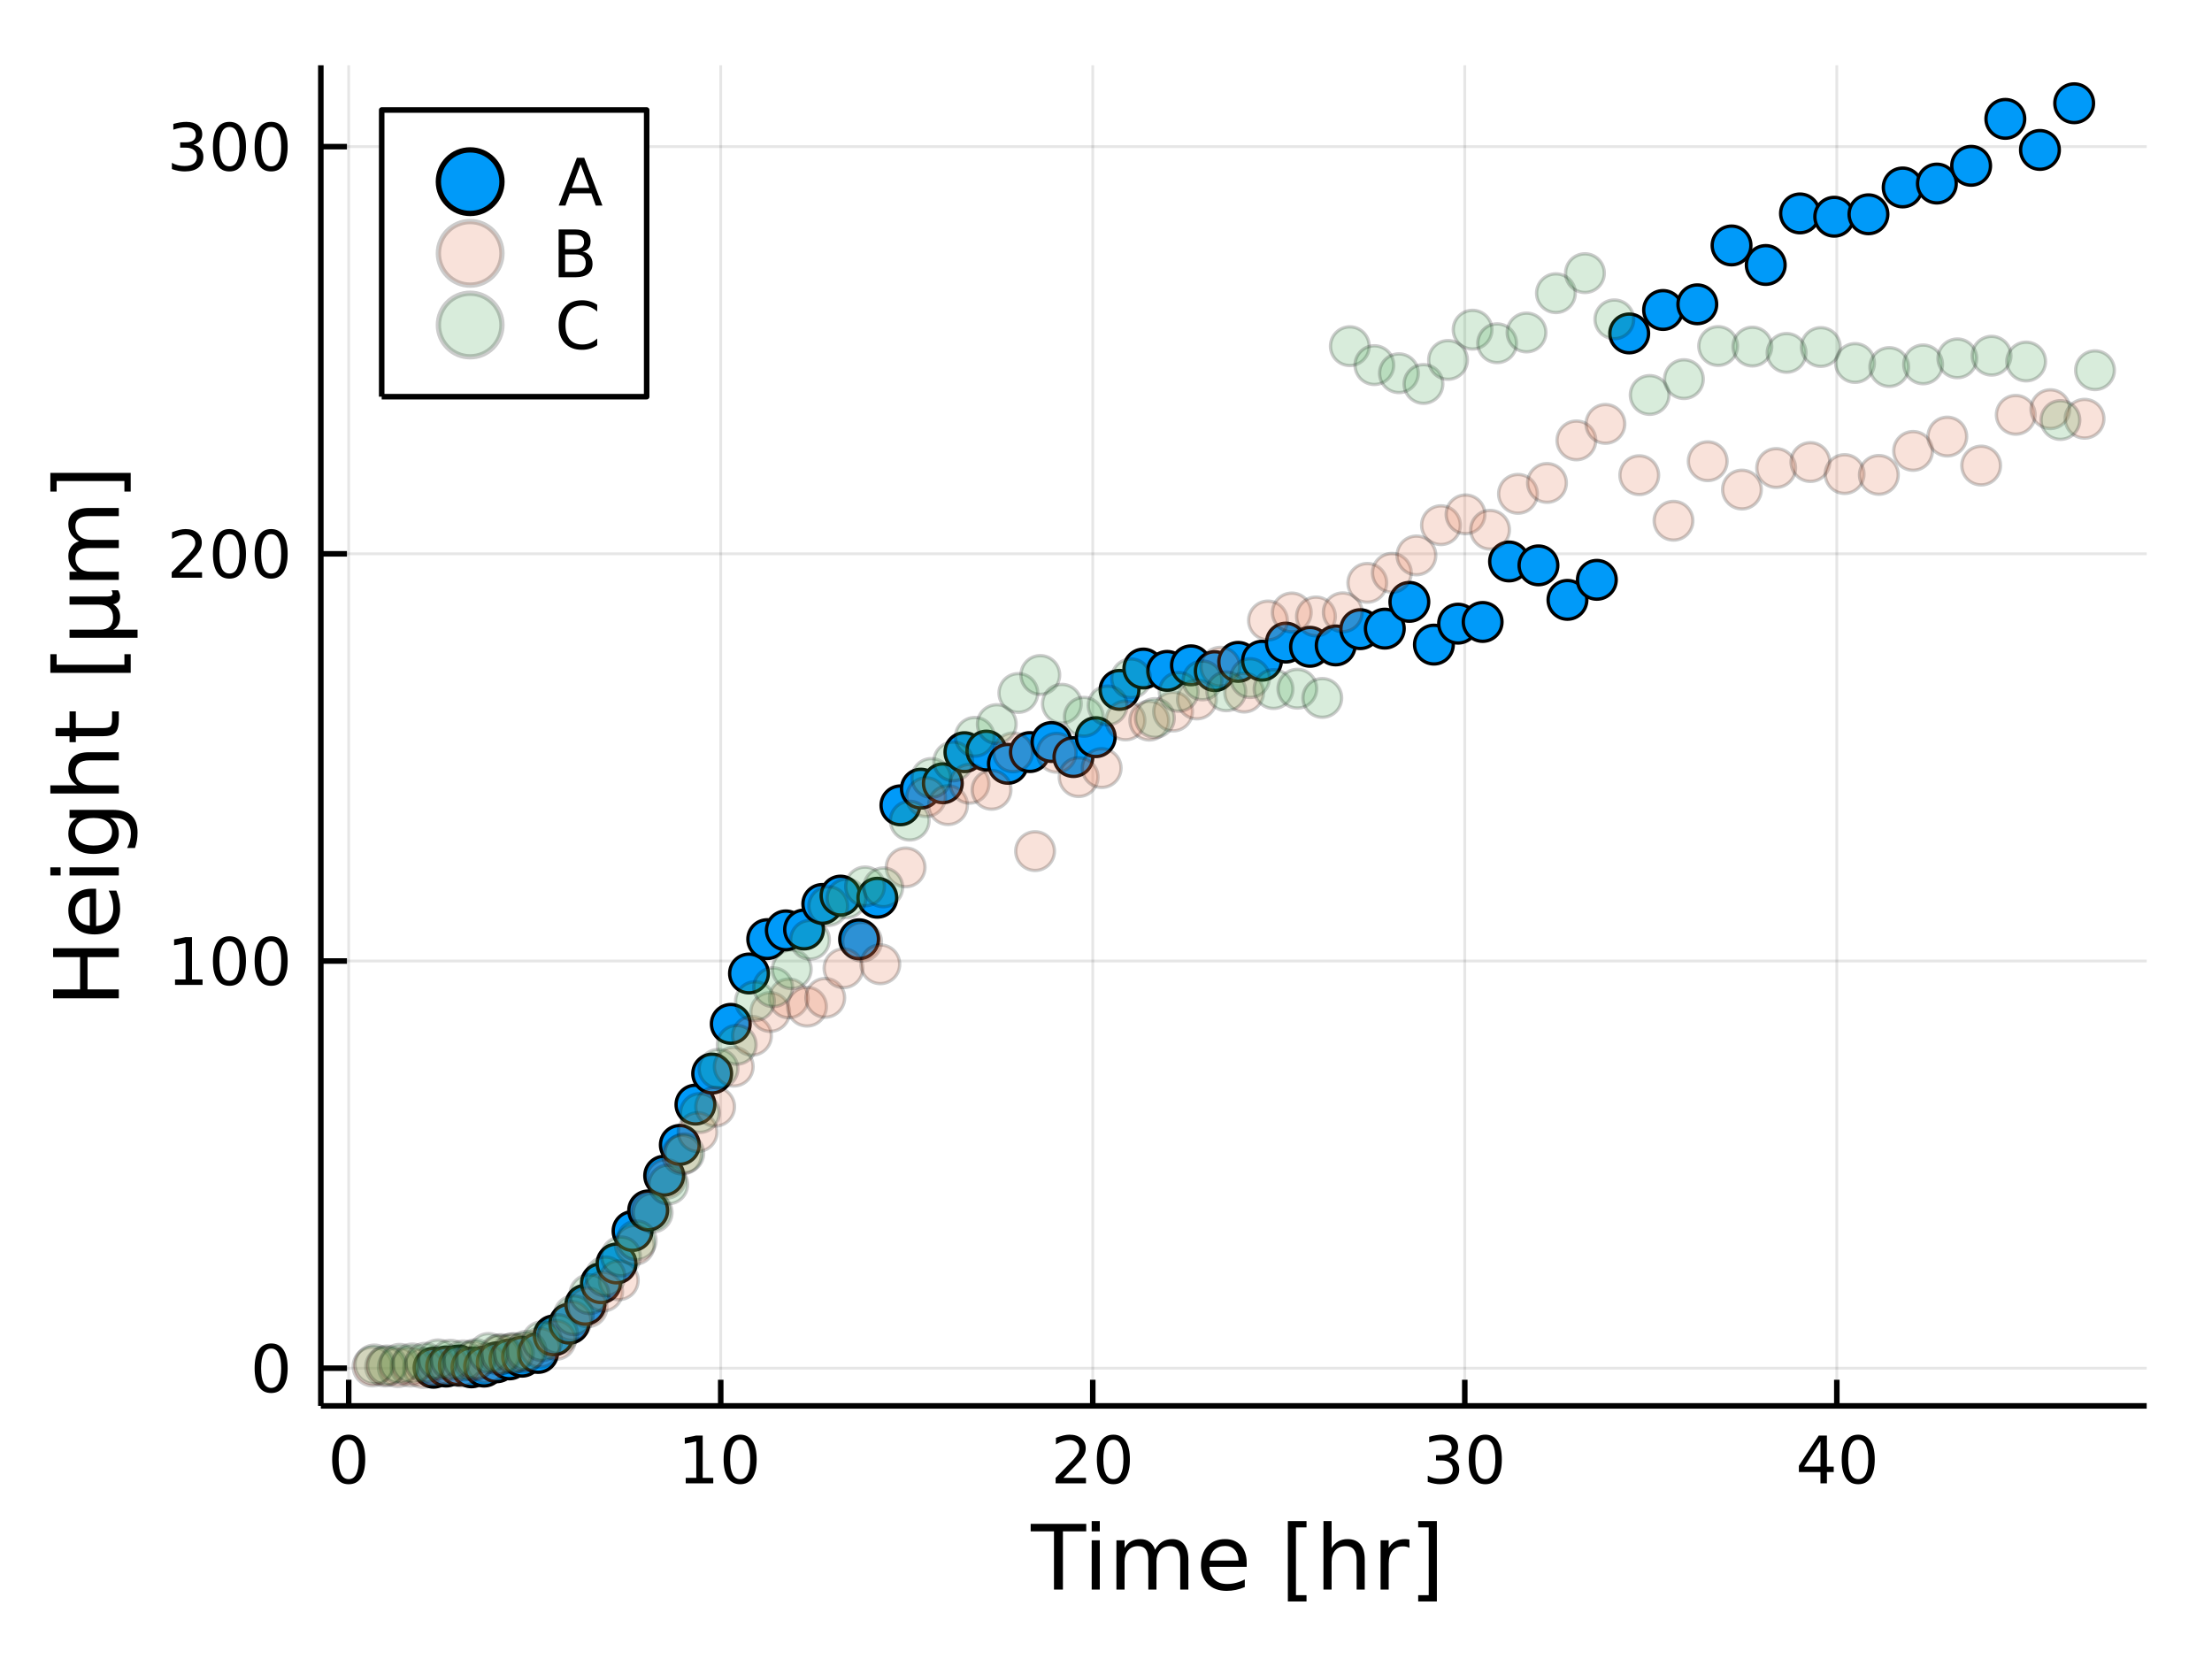 <?xml version="1.0" encoding="utf-8"?>
<svg xmlns="http://www.w3.org/2000/svg" xmlns:xlink="http://www.w3.org/1999/xlink" width="400" height="300" viewBox="0 0 1600 1200">
<rect x="0" y="0" width="1600" height="1200" fill="#333333" stroke="none"/>
<defs>
  <clipPath id="clip870">
    <rect x="0" y="0" width="1600" height="1200"/>
  </clipPath>
</defs>
<path clip-path="url(#clip870)" d="
M0 1200 L1600 1200 L1600 0 L0 0  Z
  " fill="#ffffff" fill-rule="evenodd" fill-opacity="1"/>
<defs>
  <clipPath id="clip871">
    <rect x="320" y="0" width="1121" height="1121"/>
  </clipPath>
</defs>
<path clip-path="url(#clip870)" d="
M232.065 1016.92 L1552.76 1016.92 L1552.76 47.244 L232.065 47.244  Z
  " fill="#ffffff" fill-rule="evenodd" fill-opacity="1"/>
<defs>
  <clipPath id="clip872">
    <rect x="232" y="47" width="1322" height="971"/>
  </clipPath>
</defs>
<polyline clip-path="url(#clip872)" style="stroke:#000000; stroke-linecap:butt; stroke-linejoin:round; stroke-width:2; stroke-opacity:0.1; fill:none" points="
  252.221,1016.92 252.221,47.244 
  "/>
<polyline clip-path="url(#clip872)" style="stroke:#000000; stroke-linecap:butt; stroke-linejoin:round; stroke-width:2; stroke-opacity:0.1; fill:none" points="
  521.321,1016.92 521.321,47.244 
  "/>
<polyline clip-path="url(#clip872)" style="stroke:#000000; stroke-linecap:butt; stroke-linejoin:round; stroke-width:2; stroke-opacity:0.1; fill:none" points="
  790.422,1016.92 790.422,47.244 
  "/>
<polyline clip-path="url(#clip872)" style="stroke:#000000; stroke-linecap:butt; stroke-linejoin:round; stroke-width:2; stroke-opacity:0.1; fill:none" points="
  1059.52,1016.92 1059.52,47.244 
  "/>
<polyline clip-path="url(#clip872)" style="stroke:#000000; stroke-linecap:butt; stroke-linejoin:round; stroke-width:2; stroke-opacity:0.1; fill:none" points="
  1328.62,1016.92 1328.62,47.244 
  "/>
<polyline clip-path="url(#clip870)" style="stroke:#000000; stroke-linecap:butt; stroke-linejoin:round; stroke-width:4; stroke-opacity:1; fill:none" points="
  232.065,1016.92 1552.76,1016.92 
  "/>
<polyline clip-path="url(#clip870)" style="stroke:#000000; stroke-linecap:butt; stroke-linejoin:round; stroke-width:4; stroke-opacity:1; fill:none" points="
  252.221,1016.92 252.221,998.022 
  "/>
<polyline clip-path="url(#clip870)" style="stroke:#000000; stroke-linecap:butt; stroke-linejoin:round; stroke-width:4; stroke-opacity:1; fill:none" points="
  521.321,1016.92 521.321,998.022 
  "/>
<polyline clip-path="url(#clip870)" style="stroke:#000000; stroke-linecap:butt; stroke-linejoin:round; stroke-width:4; stroke-opacity:1; fill:none" points="
  790.422,1016.92 790.422,998.022 
  "/>
<polyline clip-path="url(#clip870)" style="stroke:#000000; stroke-linecap:butt; stroke-linejoin:round; stroke-width:4; stroke-opacity:1; fill:none" points="
  1059.52,1016.92 1059.52,998.022 
  "/>
<polyline clip-path="url(#clip870)" style="stroke:#000000; stroke-linecap:butt; stroke-linejoin:round; stroke-width:4; stroke-opacity:1; fill:none" points="
  1328.62,1016.92 1328.62,998.022 
  "/>
<path clip-path="url(#clip870)" d="M252.221 1041.44 Q248.61 1041.44 246.781 1045 Q244.976 1048.54 244.976 1055.67 Q244.976 1062.78 246.781 1066.35 Q248.61 1069.89 252.221 1069.89 Q255.855 1069.89 257.661 1066.35 Q259.49 1062.78 259.49 1055.67 Q259.49 1048.54 257.661 1045 Q255.855 1041.44 252.221 1041.44 M252.221 1037.73 Q258.031 1037.73 261.087 1042.34 Q264.165 1046.92 264.165 1055.67 Q264.165 1064.4 261.087 1069.01 Q258.031 1073.59 252.221 1073.59 Q246.411 1073.59 243.332 1069.01 Q240.277 1064.4 240.277 1055.67 Q240.277 1046.92 243.332 1042.34 Q246.411 1037.73 252.221 1037.73 Z" fill="#000000" fill-rule="evenodd" fill-opacity="1" /><path clip-path="url(#clip870)" d="M496.009 1068.98 L503.648 1068.98 L503.648 1042.62 L495.338 1044.29 L495.338 1040.03 L503.602 1038.36 L508.277 1038.36 L508.277 1068.98 L515.916 1068.98 L515.916 1072.92 L496.009 1072.92 L496.009 1068.98 Z" fill="#000000" fill-rule="evenodd" fill-opacity="1" /><path clip-path="url(#clip870)" d="M535.361 1041.44 Q531.75 1041.44 529.921 1045 Q528.115 1048.54 528.115 1055.67 Q528.115 1062.78 529.921 1066.35 Q531.75 1069.89 535.361 1069.89 Q538.995 1069.89 540.8 1066.35 Q542.629 1062.78 542.629 1055.67 Q542.629 1048.54 540.8 1045 Q538.995 1041.44 535.361 1041.44 M535.361 1037.73 Q541.171 1037.73 544.226 1042.34 Q547.305 1046.92 547.305 1055.67 Q547.305 1064.4 544.226 1069.01 Q541.171 1073.59 535.361 1073.59 Q529.55 1073.59 526.472 1069.01 Q523.416 1064.4 523.416 1055.67 Q523.416 1046.92 526.472 1042.34 Q529.55 1037.73 535.361 1037.73 Z" fill="#000000" fill-rule="evenodd" fill-opacity="1" /><path clip-path="url(#clip870)" d="M769.195 1068.98 L785.514 1068.98 L785.514 1072.92 L763.57 1072.92 L763.57 1068.98 Q766.232 1066.23 770.815 1061.6 Q775.422 1056.95 776.602 1055.61 Q778.848 1053.08 779.727 1051.35 Q780.63 1049.59 780.63 1047.9 Q780.63 1045.14 778.686 1043.41 Q776.764 1041.67 773.662 1041.67 Q771.463 1041.67 769.01 1042.43 Q766.579 1043.2 763.801 1044.75 L763.801 1040.03 Q766.625 1038.89 769.079 1038.31 Q771.533 1037.73 773.57 1037.73 Q778.94 1037.73 782.135 1040.42 Q785.329 1043.11 785.329 1047.6 Q785.329 1049.73 784.519 1051.65 Q783.732 1053.54 781.625 1056.14 Q781.047 1056.81 777.945 1060.03 Q774.843 1063.22 769.195 1068.98 Z" fill="#000000" fill-rule="evenodd" fill-opacity="1" /><path clip-path="url(#clip870)" d="M805.329 1041.44 Q801.718 1041.44 799.889 1045 Q798.084 1048.54 798.084 1055.67 Q798.084 1062.78 799.889 1066.35 Q801.718 1069.89 805.329 1069.89 Q808.963 1069.89 810.769 1066.35 Q812.597 1062.78 812.597 1055.67 Q812.597 1048.54 810.769 1045 Q808.963 1041.44 805.329 1041.44 M805.329 1037.73 Q811.139 1037.73 814.195 1042.34 Q817.273 1046.92 817.273 1055.67 Q817.273 1064.4 814.195 1069.01 Q811.139 1073.59 805.329 1073.59 Q799.519 1073.59 796.44 1069.01 Q793.385 1064.4 793.385 1055.67 Q793.385 1046.92 796.44 1042.34 Q799.519 1037.73 805.329 1037.73 Z" fill="#000000" fill-rule="evenodd" fill-opacity="1" /><path clip-path="url(#clip870)" d="M1048.36 1054.29 Q1051.72 1055 1053.6 1057.27 Q1055.49 1059.54 1055.49 1062.87 Q1055.49 1067.99 1051.98 1070.79 Q1048.46 1073.59 1041.98 1073.59 Q1039.8 1073.59 1037.49 1073.15 Q1035.19 1072.73 1032.74 1071.88 L1032.74 1067.36 Q1034.68 1068.5 1037 1069.08 Q1039.31 1069.66 1041.84 1069.66 Q1046.23 1069.66 1048.53 1067.92 Q1050.84 1066.18 1050.84 1062.87 Q1050.84 1059.82 1048.69 1058.11 Q1046.56 1056.37 1042.74 1056.37 L1038.71 1056.37 L1038.71 1052.53 L1042.92 1052.53 Q1046.37 1052.53 1048.2 1051.16 Q1050.03 1049.77 1050.03 1047.18 Q1050.03 1044.52 1048.13 1043.11 Q1046.26 1041.67 1042.74 1041.67 Q1040.82 1041.67 1038.62 1042.09 Q1036.42 1042.5 1033.78 1043.38 L1033.78 1039.22 Q1036.44 1038.48 1038.76 1038.11 Q1041.1 1037.73 1043.16 1037.73 Q1048.48 1037.73 1051.58 1040.17 Q1054.68 1042.57 1054.68 1046.69 Q1054.68 1049.56 1053.04 1051.55 Q1051.4 1053.52 1048.36 1054.29 Z" fill="#000000" fill-rule="evenodd" fill-opacity="1" /><path clip-path="url(#clip870)" d="M1074.36 1041.44 Q1070.75 1041.44 1068.92 1045 Q1067.11 1048.54 1067.11 1055.67 Q1067.11 1062.78 1068.92 1066.35 Q1070.75 1069.89 1074.36 1069.89 Q1077.99 1069.89 1079.8 1066.35 Q1081.63 1062.78 1081.63 1055.67 Q1081.63 1048.54 1079.8 1045 Q1077.99 1041.44 1074.36 1041.44 M1074.36 1037.73 Q1080.17 1037.73 1083.23 1042.34 Q1086.3 1046.92 1086.3 1055.67 Q1086.3 1064.4 1083.23 1069.01 Q1080.17 1073.59 1074.36 1073.59 Q1068.55 1073.59 1065.47 1069.01 Q1062.42 1064.4 1062.42 1055.67 Q1062.42 1046.92 1065.47 1042.34 Q1068.55 1037.73 1074.36 1037.73 Z" fill="#000000" fill-rule="evenodd" fill-opacity="1" /><path clip-path="url(#clip870)" d="M1316.79 1042.43 L1304.99 1060.88 L1316.79 1060.88 L1316.79 1042.43 M1315.57 1038.36 L1321.45 1038.36 L1321.45 1060.88 L1326.38 1060.88 L1326.38 1064.77 L1321.45 1064.77 L1321.45 1072.92 L1316.79 1072.92 L1316.79 1064.77 L1301.19 1064.77 L1301.19 1060.26 L1315.57 1038.36 Z" fill="#000000" fill-rule="evenodd" fill-opacity="1" /><path clip-path="url(#clip870)" d="M1344.11 1041.44 Q1340.5 1041.44 1338.67 1045 Q1336.86 1048.54 1336.86 1055.67 Q1336.86 1062.78 1338.67 1066.35 Q1340.5 1069.89 1344.11 1069.89 Q1347.74 1069.89 1349.55 1066.35 Q1351.38 1062.78 1351.38 1055.67 Q1351.38 1048.54 1349.55 1045 Q1347.74 1041.44 1344.11 1041.44 M1344.11 1037.73 Q1349.92 1037.73 1352.97 1042.34 Q1356.05 1046.92 1356.05 1055.67 Q1356.05 1064.4 1352.97 1069.01 Q1349.92 1073.59 1344.11 1073.59 Q1338.3 1073.59 1335.22 1069.01 Q1332.16 1064.4 1332.16 1055.67 Q1332.16 1046.92 1335.22 1042.34 Q1338.3 1037.73 1344.11 1037.73 Z" fill="#000000" fill-rule="evenodd" fill-opacity="1" /><path clip-path="url(#clip870)" d="M745.506 1102.26 L785.706 1102.26 L785.706 1107.67 L768.836 1107.67 L768.836 1149.78 L762.375 1149.78 L762.375 1107.67 L745.506 1107.67 L745.506 1102.26 Z" fill="#000000" fill-rule="evenodd" fill-opacity="1" /><path clip-path="url(#clip870)" d="M789.652 1114.14 L795.509 1114.14 L795.509 1149.78 L789.652 1149.78 L789.652 1114.14 M789.652 1100.26 L795.509 1100.26 L795.509 1107.67 L789.652 1107.67 L789.652 1100.26 Z" fill="#000000" fill-rule="evenodd" fill-opacity="1" /><path clip-path="url(#clip870)" d="M835.517 1120.98 Q837.713 1117.03 840.769 1115.15 Q843.824 1113.28 847.962 1113.28 Q853.532 1113.28 856.556 1117.19 Q859.58 1121.07 859.58 1128.27 L859.58 1149.78 L853.691 1149.78 L853.691 1128.46 Q853.691 1123.33 851.877 1120.85 Q850.063 1118.37 846.339 1118.37 Q841.787 1118.37 839.146 1121.39 Q836.504 1124.42 836.504 1129.64 L836.504 1149.78 L830.616 1149.78 L830.616 1128.46 Q830.616 1123.3 828.801 1120.85 Q826.987 1118.37 823.2 1118.37 Q818.712 1118.37 816.07 1121.42 Q813.428 1124.45 813.428 1129.64 L813.428 1149.78 L807.54 1149.78 L807.54 1114.14 L813.428 1114.14 L813.428 1119.67 Q815.433 1116.4 818.234 1114.84 Q821.035 1113.28 824.886 1113.28 Q828.77 1113.28 831.475 1115.25 Q834.212 1117.22 835.517 1120.98 Z" fill="#000000" fill-rule="evenodd" fill-opacity="1" /><path clip-path="url(#clip870)" d="M901.752 1130.5 L901.752 1133.36 L874.825 1133.36 Q875.207 1139.41 878.454 1142.59 Q881.732 1145.74 887.557 1145.74 Q890.931 1145.74 894.082 1144.91 Q897.265 1144.09 900.384 1142.43 L900.384 1147.97 Q897.233 1149.31 893.923 1150.01 Q890.612 1150.71 887.207 1150.71 Q878.677 1150.71 873.68 1145.74 Q868.714 1140.78 868.714 1132.31 Q868.714 1123.56 873.425 1118.43 Q878.167 1113.28 886.188 1113.28 Q893.381 1113.28 897.551 1117.92 Q901.752 1122.54 901.752 1130.5 M895.896 1128.78 Q895.832 1123.97 893.19 1121.11 Q890.581 1118.24 886.252 1118.24 Q881.35 1118.24 878.39 1121.01 Q875.462 1123.78 875.016 1128.81 L895.896 1128.78 Z" fill="#000000" fill-rule="evenodd" fill-opacity="1" /><path clip-path="url(#clip870)" d="M931.544 1100.26 L945.039 1100.26 L945.039 1104.81 L937.4 1104.81 L937.4 1153.83 L945.039 1153.83 L945.039 1158.38 L931.544 1158.38 L931.544 1100.26 Z" fill="#000000" fill-rule="evenodd" fill-opacity="1" /><path clip-path="url(#clip870)" d="M987.148 1128.27 L987.148 1149.78 L981.292 1149.78 L981.292 1128.46 Q981.292 1123.4 979.318 1120.88 Q977.345 1118.37 973.398 1118.37 Q968.656 1118.37 965.919 1121.39 Q963.181 1124.42 963.181 1129.64 L963.181 1149.78 L957.293 1149.78 L957.293 1100.26 L963.181 1100.26 L963.181 1119.67 Q965.282 1116.46 968.115 1114.87 Q970.979 1113.28 974.703 1113.28 Q980.846 1113.28 983.997 1117.1 Q987.148 1120.88 987.148 1128.27 Z" fill="#000000" fill-rule="evenodd" fill-opacity="1" /><path clip-path="url(#clip870)" d="M1019.49 1119.61 Q1018.5 1119.04 1017.32 1118.78 Q1016.18 1118.5 1014.78 1118.5 Q1009.81 1118.5 1007.14 1121.74 Q1004.49 1124.96 1004.49 1131.01 L1004.49 1149.78 L998.607 1149.78 L998.607 1114.14 L1004.49 1114.14 L1004.49 1119.67 Q1006.34 1116.43 1009.3 1114.87 Q1012.26 1113.28 1016.49 1113.28 Q1017.1 1113.28 1017.83 1113.37 Q1018.56 1113.44 1019.45 1113.59 L1019.49 1119.61 Z" fill="#000000" fill-rule="evenodd" fill-opacity="1" /><path clip-path="url(#clip870)" d="M1039.32 1100.26 L1039.32 1158.38 L1025.82 1158.38 L1025.82 1153.83 L1033.43 1153.83 L1033.43 1104.81 L1025.82 1104.81 L1025.82 1100.26 L1039.32 1100.26 Z" fill="#000000" fill-rule="evenodd" fill-opacity="1" /><polyline clip-path="url(#clip872)" style="stroke:#000000; stroke-linecap:butt; stroke-linejoin:round; stroke-width:2; stroke-opacity:0.1; fill:none" points="
  232.065,989.656 1552.76,989.656 
  "/>
<polyline clip-path="url(#clip872)" style="stroke:#000000; stroke-linecap:butt; stroke-linejoin:round; stroke-width:2; stroke-opacity:0.1; fill:none" points="
  232.065,695.123 1552.76,695.123 
  "/>
<polyline clip-path="url(#clip872)" style="stroke:#000000; stroke-linecap:butt; stroke-linejoin:round; stroke-width:2; stroke-opacity:0.1; fill:none" points="
  232.065,400.591 1552.76,400.591 
  "/>
<polyline clip-path="url(#clip872)" style="stroke:#000000; stroke-linecap:butt; stroke-linejoin:round; stroke-width:2; stroke-opacity:0.1; fill:none" points="
  232.065,106.058 1552.76,106.058 
  "/>
<polyline clip-path="url(#clip870)" style="stroke:#000000; stroke-linecap:butt; stroke-linejoin:round; stroke-width:4; stroke-opacity:1; fill:none" points="
  232.065,1016.92 232.065,47.244 
  "/>
<polyline clip-path="url(#clip870)" style="stroke:#000000; stroke-linecap:butt; stroke-linejoin:round; stroke-width:4; stroke-opacity:1; fill:none" points="
  232.065,989.656 250.963,989.656 
  "/>
<polyline clip-path="url(#clip870)" style="stroke:#000000; stroke-linecap:butt; stroke-linejoin:round; stroke-width:4; stroke-opacity:1; fill:none" points="
  232.065,695.123 250.963,695.123 
  "/>
<polyline clip-path="url(#clip870)" style="stroke:#000000; stroke-linecap:butt; stroke-linejoin:round; stroke-width:4; stroke-opacity:1; fill:none" points="
  232.065,400.591 250.963,400.591 
  "/>
<polyline clip-path="url(#clip870)" style="stroke:#000000; stroke-linecap:butt; stroke-linejoin:round; stroke-width:4; stroke-opacity:1; fill:none" points="
  232.065,106.058 250.963,106.058 
  "/>
<path clip-path="url(#clip870)" d="M196.121 975.455 Q192.51 975.455 190.681 979.019 Q188.876 982.561 188.876 989.691 Q188.876 996.797 190.681 1000.36 Q192.51 1003.9 196.121 1003.9 Q199.755 1003.9 201.561 1000.36 Q203.39 996.797 203.39 989.691 Q203.39 982.561 201.561 979.019 Q199.755 975.455 196.121 975.455 M196.121 971.751 Q201.931 971.751 204.987 976.357 Q208.065 980.941 208.065 989.691 Q208.065 998.417 204.987 1003.02 Q201.931 1007.61 196.121 1007.61 Q190.311 1007.61 187.232 1003.02 Q184.177 998.417 184.177 989.691 Q184.177 980.941 187.232 976.357 Q190.311 971.751 196.121 971.751 Z" fill="#000000" fill-rule="evenodd" fill-opacity="1" /><path clip-path="url(#clip870)" d="M126.608 708.468 L134.246 708.468 L134.246 682.103 L125.936 683.769 L125.936 679.51 L134.2 677.843 L138.876 677.843 L138.876 708.468 L146.515 708.468 L146.515 712.403 L126.608 712.403 L126.608 708.468 Z" fill="#000000" fill-rule="evenodd" fill-opacity="1" /><path clip-path="url(#clip870)" d="M165.959 680.922 Q162.348 680.922 160.519 684.487 Q158.714 688.029 158.714 695.158 Q158.714 702.265 160.519 705.829 Q162.348 709.371 165.959 709.371 Q169.593 709.371 171.399 705.829 Q173.228 702.265 173.228 695.158 Q173.228 688.029 171.399 684.487 Q169.593 680.922 165.959 680.922 M165.959 677.218 Q171.769 677.218 174.825 681.825 Q177.904 686.408 177.904 695.158 Q177.904 703.885 174.825 708.491 Q171.769 713.075 165.959 713.075 Q160.149 713.075 157.07 708.491 Q154.015 703.885 154.015 695.158 Q154.015 686.408 157.07 681.825 Q160.149 677.218 165.959 677.218 Z" fill="#000000" fill-rule="evenodd" fill-opacity="1" /><path clip-path="url(#clip870)" d="M196.121 680.922 Q192.51 680.922 190.681 684.487 Q188.876 688.029 188.876 695.158 Q188.876 702.265 190.681 705.829 Q192.51 709.371 196.121 709.371 Q199.755 709.371 201.561 705.829 Q203.39 702.265 203.39 695.158 Q203.39 688.029 201.561 684.487 Q199.755 680.922 196.121 680.922 M196.121 677.218 Q201.931 677.218 204.987 681.825 Q208.065 686.408 208.065 695.158 Q208.065 703.885 204.987 708.491 Q201.931 713.075 196.121 713.075 Q190.311 713.075 187.232 708.491 Q184.177 703.885 184.177 695.158 Q184.177 686.408 187.232 681.825 Q190.311 677.218 196.121 677.218 Z" fill="#000000" fill-rule="evenodd" fill-opacity="1" /><path clip-path="url(#clip870)" d="M129.825 413.936 L146.144 413.936 L146.144 417.871 L124.2 417.871 L124.2 413.936 Q126.862 411.181 131.445 406.552 Q136.052 401.899 137.232 400.556 Q139.478 398.033 140.357 396.297 Q141.26 394.538 141.26 392.848 Q141.26 390.093 139.316 388.357 Q137.395 386.621 134.293 386.621 Q132.094 386.621 129.64 387.385 Q127.209 388.149 124.432 389.7 L124.432 384.978 Q127.256 383.843 129.709 383.265 Q132.163 382.686 134.2 382.686 Q139.57 382.686 142.765 385.371 Q145.959 388.056 145.959 392.547 Q145.959 394.677 145.149 396.598 Q144.362 398.496 142.256 401.089 Q141.677 401.76 138.575 404.977 Q135.473 408.172 129.825 413.936 Z" fill="#000000" fill-rule="evenodd" fill-opacity="1" /><path clip-path="url(#clip870)" d="M165.959 386.39 Q162.348 386.39 160.519 389.954 Q158.714 393.496 158.714 400.626 Q158.714 407.732 160.519 411.297 Q162.348 414.838 165.959 414.838 Q169.593 414.838 171.399 411.297 Q173.228 407.732 173.228 400.626 Q173.228 393.496 171.399 389.954 Q169.593 386.39 165.959 386.39 M165.959 382.686 Q171.769 382.686 174.825 387.292 Q177.904 391.876 177.904 400.626 Q177.904 409.352 174.825 413.959 Q171.769 418.542 165.959 418.542 Q160.149 418.542 157.07 413.959 Q154.015 409.352 154.015 400.626 Q154.015 391.876 157.07 387.292 Q160.149 382.686 165.959 382.686 Z" fill="#000000" fill-rule="evenodd" fill-opacity="1" /><path clip-path="url(#clip870)" d="M196.121 386.39 Q192.51 386.39 190.681 389.954 Q188.876 393.496 188.876 400.626 Q188.876 407.732 190.681 411.297 Q192.51 414.838 196.121 414.838 Q199.755 414.838 201.561 411.297 Q203.39 407.732 203.39 400.626 Q203.39 393.496 201.561 389.954 Q199.755 386.39 196.121 386.39 M196.121 382.686 Q201.931 382.686 204.987 387.292 Q208.065 391.876 208.065 400.626 Q208.065 409.352 204.987 413.959 Q201.931 418.542 196.121 418.542 Q190.311 418.542 187.232 413.959 Q184.177 409.352 184.177 400.626 Q184.177 391.876 187.232 387.292 Q190.311 382.686 196.121 382.686 Z" fill="#000000" fill-rule="evenodd" fill-opacity="1" /><path clip-path="url(#clip870)" d="M139.964 104.704 Q143.32 105.422 145.195 107.69 Q147.094 109.959 147.094 113.292 Q147.094 118.408 143.575 121.209 Q140.057 124.01 133.575 124.01 Q131.399 124.01 129.084 123.57 Q126.793 123.153 124.339 122.297 L124.339 117.783 Q126.283 118.917 128.598 119.496 Q130.913 120.075 133.436 120.075 Q137.834 120.075 140.126 118.338 Q142.441 116.602 142.441 113.292 Q142.441 110.237 140.288 108.524 Q138.158 106.788 134.339 106.788 L130.311 106.788 L130.311 102.945 L134.524 102.945 Q137.973 102.945 139.802 101.579 Q141.631 100.19 141.631 97.598 Q141.631 94.936 139.732 93.524 Q137.857 92.089 134.339 92.089 Q132.418 92.089 130.219 92.505 Q128.02 92.922 125.381 93.802 L125.381 89.635 Q128.043 88.894 130.358 88.524 Q132.695 88.153 134.756 88.153 Q140.08 88.153 143.182 90.584 Q146.283 92.991 146.283 97.112 Q146.283 99.982 144.64 101.973 Q142.996 103.94 139.964 104.704 Z" fill="#000000" fill-rule="evenodd" fill-opacity="1" /><path clip-path="url(#clip870)" d="M165.959 91.857 Q162.348 91.857 160.519 95.422 Q158.714 98.963 158.714 106.093 Q158.714 113.2 160.519 116.764 Q162.348 120.306 165.959 120.306 Q169.593 120.306 171.399 116.764 Q173.228 113.2 173.228 106.093 Q173.228 98.963 171.399 95.422 Q169.593 91.857 165.959 91.857 M165.959 88.153 Q171.769 88.153 174.825 92.76 Q177.904 97.343 177.904 106.093 Q177.904 114.82 174.825 119.426 Q171.769 124.01 165.959 124.01 Q160.149 124.01 157.07 119.426 Q154.015 114.82 154.015 106.093 Q154.015 97.343 157.07 92.76 Q160.149 88.153 165.959 88.153 Z" fill="#000000" fill-rule="evenodd" fill-opacity="1" /><path clip-path="url(#clip870)" d="M196.121 91.857 Q192.51 91.857 190.681 95.422 Q188.876 98.963 188.876 106.093 Q188.876 113.2 190.681 116.764 Q192.51 120.306 196.121 120.306 Q199.755 120.306 201.561 116.764 Q203.39 113.2 203.39 106.093 Q203.39 98.963 201.561 95.422 Q199.755 91.857 196.121 91.857 M196.121 88.153 Q201.931 88.153 204.987 92.76 Q208.065 97.343 208.065 106.093 Q208.065 114.82 204.987 119.426 Q201.931 124.01 196.121 124.01 Q190.311 124.01 187.232 119.426 Q184.177 114.82 184.177 106.093 Q184.177 97.343 187.232 92.76 Q190.311 88.153 196.121 88.153 Z" fill="#000000" fill-rule="evenodd" fill-opacity="1" /><path clip-path="url(#clip870)" d="M38.424 722.098 L38.424 715.669 L57.903 715.669 L57.903 692.307 L38.424 692.307 L38.424 685.877 L85.944 685.877 L85.944 692.307 L63.314 692.307 L63.314 715.669 L85.944 715.669 L85.944 722.098 L38.424 722.098 Z" fill="#000000" fill-rule="evenodd" fill-opacity="1" /><path clip-path="url(#clip870)" d="M66.656 642.845 L69.521 642.845 L69.521 669.772 Q75.568 669.39 78.751 666.144 Q81.902 662.865 81.902 657.041 Q81.902 653.667 81.074 650.516 Q80.247 647.333 78.592 644.214 L84.13 644.214 Q85.467 647.365 86.167 650.675 Q86.867 653.985 86.867 657.391 Q86.867 665.921 81.902 670.918 Q76.937 675.883 68.47 675.883 Q59.717 675.883 54.593 671.173 Q49.437 666.43 49.437 658.409 Q49.437 651.216 54.084 647.047 Q58.699 642.845 66.656 642.845 M64.937 648.702 Q60.131 648.765 57.267 651.407 Q54.402 654.017 54.402 658.346 Q54.402 663.247 57.171 666.207 Q59.94 669.136 64.969 669.581 L64.937 648.702 Z" fill="#000000" fill-rule="evenodd" fill-opacity="1" /><path clip-path="url(#clip870)" d="M50.296 633.233 L50.296 627.377 L85.944 627.377 L85.944 633.233 L50.296 633.233 M36.419 633.233 L36.419 627.377 L43.835 627.377 L43.835 633.233 L36.419 633.233 Z" fill="#000000" fill-rule="evenodd" fill-opacity="1" /><path clip-path="url(#clip870)" d="M67.706 591.665 Q61.341 591.665 57.84 594.307 Q54.338 596.917 54.338 601.659 Q54.338 606.37 57.84 609.012 Q61.341 611.621 67.706 611.621 Q74.04 611.621 77.541 609.012 Q81.043 606.37 81.043 601.659 Q81.043 596.917 77.541 594.307 Q74.04 591.665 67.706 591.665 M81.52 585.809 Q90.623 585.809 95.047 589.851 Q99.503 593.893 99.503 602.232 Q99.503 605.319 99.026 608.057 Q98.58 610.794 97.625 613.372 L91.928 613.372 Q93.328 610.794 93.997 608.279 Q94.665 605.765 94.665 603.155 Q94.665 597.394 91.641 594.53 Q88.65 591.665 82.57 591.665 L79.674 591.665 Q82.825 593.479 84.385 596.312 Q85.944 599.145 85.944 603.091 Q85.944 609.648 80.947 613.658 Q75.95 617.669 67.706 617.669 Q59.431 617.669 54.434 613.658 Q49.437 609.648 49.437 603.091 Q49.437 599.145 50.996 596.312 Q52.556 593.479 55.707 591.665 L50.296 591.665 L50.296 585.809 L81.52 585.809 Z" fill="#000000" fill-rule="evenodd" fill-opacity="1" /><path clip-path="url(#clip870)" d="M64.428 544.113 L85.944 544.113 L85.944 549.97 L64.619 549.97 Q59.558 549.97 57.044 551.943 Q54.529 553.916 54.529 557.863 Q54.529 562.606 57.553 565.343 Q60.577 568.08 65.797 568.08 L85.944 568.08 L85.944 573.968 L36.419 573.968 L36.419 568.08 L55.834 568.08 Q52.62 565.979 51.028 563.147 Q49.437 560.282 49.437 556.558 Q49.437 550.415 53.256 547.264 Q57.044 544.113 64.428 544.113 Z" fill="#000000" fill-rule="evenodd" fill-opacity="1" /><path clip-path="url(#clip870)" d="M40.175 526.639 L50.296 526.639 L50.296 514.576 L54.848 514.576 L54.848 526.639 L74.199 526.639 Q78.56 526.639 79.801 525.462 Q81.043 524.252 81.043 520.592 L81.043 514.576 L85.944 514.576 L85.944 520.592 Q85.944 527.371 83.43 529.949 Q80.883 532.528 74.199 532.528 L54.848 532.528 L54.848 536.824 L50.296 536.824 L50.296 532.528 L40.175 532.528 L40.175 526.639 Z" fill="#000000" fill-rule="evenodd" fill-opacity="1" /><path clip-path="url(#clip870)" d="M36.419 486.694 L36.419 473.199 L40.97 473.199 L40.97 480.838 L89.986 480.838 L89.986 473.199 L94.538 473.199 L94.538 486.694 L36.419 486.694 Z" fill="#000000" fill-rule="evenodd" fill-opacity="1" /><path clip-path="url(#clip870)" d="M99.503 461.327 L50.296 461.327 L50.296 455.471 L72.449 455.471 Q77.064 455.471 79.419 453.275 Q81.775 451.078 81.775 446.781 Q81.775 442.071 79.101 439.716 Q76.427 437.328 71.08 437.328 L50.296 437.328 L50.296 431.472 L77.732 431.472 Q79.642 431.472 80.565 430.931 Q81.456 430.358 81.456 429.18 Q81.456 428.894 81.297 428.385 Q81.106 427.875 80.724 426.984 L85.435 426.984 Q86.167 428.289 86.517 429.467 Q86.867 430.613 86.867 431.727 Q86.867 433.923 85.626 435.228 Q84.385 436.533 81.838 437.01 Q84.353 438.602 85.626 440.925 Q86.867 443.217 86.867 446.336 Q86.867 449.582 85.626 451.874 Q84.385 454.134 81.902 455.471 L99.503 455.471 L99.503 461.327 Z" fill="#000000" fill-rule="evenodd" fill-opacity="1" /><path clip-path="url(#clip870)" d="M57.139 391.495 Q53.193 389.299 51.315 386.244 Q49.437 383.188 49.437 379.05 Q49.437 373.48 53.352 370.457 Q57.235 367.433 64.428 367.433 L85.944 367.433 L85.944 373.321 L64.619 373.321 Q59.495 373.321 57.012 375.135 Q54.529 376.95 54.529 380.674 Q54.529 385.225 57.553 387.867 Q60.577 390.509 65.797 390.509 L85.944 390.509 L85.944 396.397 L64.619 396.397 Q59.463 396.397 57.012 398.211 Q54.529 400.025 54.529 403.813 Q54.529 408.301 57.585 410.943 Q60.609 413.584 65.797 413.584 L85.944 413.584 L85.944 419.473 L50.296 419.473 L50.296 413.584 L55.834 413.584 Q52.556 411.579 50.996 408.778 Q49.437 405.977 49.437 402.126 Q49.437 398.243 51.41 395.538 Q53.384 392.8 57.139 391.495 Z" fill="#000000" fill-rule="evenodd" fill-opacity="1" /><path clip-path="url(#clip870)" d="M36.419 342.066 L94.538 342.066 L94.538 355.561 L89.986 355.561 L89.986 347.954 L40.97 347.954 L40.97 355.561 L36.419 355.561 L36.419 342.066 Z" fill="#000000" fill-rule="evenodd" fill-opacity="1" /><circle clip-path="url(#clip872)" cx="313.576" cy="989.314" r="14" fill="#009af9" fill-rule="evenodd" fill-opacity="1" stroke="#000000" stroke-opacity="1" stroke-width="2.4"/>
<circle clip-path="url(#clip872)" cx="322.725" cy="988.469" r="14" fill="#009af9" fill-rule="evenodd" fill-opacity="1" stroke="#000000" stroke-opacity="1" stroke-width="2.4"/>
<circle clip-path="url(#clip872)" cx="331.875" cy="987.662" r="14" fill="#009af9" fill-rule="evenodd" fill-opacity="1" stroke="#000000" stroke-opacity="1" stroke-width="2.4"/>
<circle clip-path="url(#clip872)" cx="341.024" cy="989.043" r="14" fill="#009af9" fill-rule="evenodd" fill-opacity="1" stroke="#000000" stroke-opacity="1" stroke-width="2.4"/>
<circle clip-path="url(#clip872)" cx="350.174" cy="988.495" r="14" fill="#009af9" fill-rule="evenodd" fill-opacity="1" stroke="#000000" stroke-opacity="1" stroke-width="2.4"/>
<circle clip-path="url(#clip872)" cx="359.323" cy="985.382" r="14" fill="#009af9" fill-rule="evenodd" fill-opacity="1" stroke="#000000" stroke-opacity="1" stroke-width="2.4"/>
<circle clip-path="url(#clip872)" cx="368.472" cy="983.288" r="14" fill="#009af9" fill-rule="evenodd" fill-opacity="1" stroke="#000000" stroke-opacity="1" stroke-width="2.4"/>
<circle clip-path="url(#clip872)" cx="377.622" cy="981.329" r="14" fill="#009af9" fill-rule="evenodd" fill-opacity="1" stroke="#000000" stroke-opacity="1" stroke-width="2.4"/>
<circle clip-path="url(#clip872)" cx="389.193" cy="978.611" r="14" fill="#009af9" fill-rule="evenodd" fill-opacity="1" stroke="#000000" stroke-opacity="1" stroke-width="2.4"/>
<circle clip-path="url(#clip872)" cx="400.495" cy="965.958" r="14" fill="#009af9" fill-rule="evenodd" fill-opacity="1" stroke="#000000" stroke-opacity="1" stroke-width="2.4"/>
<circle clip-path="url(#clip872)" cx="411.798" cy="957.469" r="14" fill="#009af9" fill-rule="evenodd" fill-opacity="1" stroke="#000000" stroke-opacity="1" stroke-width="2.4"/>
<circle clip-path="url(#clip872)" cx="423.369" cy="943.729" r="14" fill="#009af9" fill-rule="evenodd" fill-opacity="1" stroke="#000000" stroke-opacity="1" stroke-width="2.4"/>
<circle clip-path="url(#clip872)" cx="434.671" cy="928.157" r="14" fill="#009af9" fill-rule="evenodd" fill-opacity="1" stroke="#000000" stroke-opacity="1" stroke-width="2.4"/>
<circle clip-path="url(#clip872)" cx="445.973" cy="913.911" r="14" fill="#009af9" fill-rule="evenodd" fill-opacity="1" stroke="#000000" stroke-opacity="1" stroke-width="2.4"/>
<circle clip-path="url(#clip872)" cx="457.545" cy="890.416" r="14" fill="#009af9" fill-rule="evenodd" fill-opacity="1" stroke="#000000" stroke-opacity="1" stroke-width="2.4"/>
<circle clip-path="url(#clip872)" cx="468.847" cy="875.53" r="14" fill="#009af9" fill-rule="evenodd" fill-opacity="1" stroke="#000000" stroke-opacity="1" stroke-width="2.4"/>
<circle clip-path="url(#clip872)" cx="480.418" cy="850.407" r="14" fill="#009af9" fill-rule="evenodd" fill-opacity="1" stroke="#000000" stroke-opacity="1" stroke-width="2.4"/>
<circle clip-path="url(#clip872)" cx="491.72" cy="828.128" r="14" fill="#009af9" fill-rule="evenodd" fill-opacity="1" stroke="#000000" stroke-opacity="1" stroke-width="2.4"/>
<circle clip-path="url(#clip872)" cx="503.023" cy="798.984" r="14" fill="#009af9" fill-rule="evenodd" fill-opacity="1" stroke="#000000" stroke-opacity="1" stroke-width="2.4"/>
<circle clip-path="url(#clip872)" cx="515.132" cy="776.538" r="14" fill="#009af9" fill-rule="evenodd" fill-opacity="1" stroke="#000000" stroke-opacity="1" stroke-width="2.4"/>
<circle clip-path="url(#clip872)" cx="528.587" cy="740.593" r="14" fill="#009af9" fill-rule="evenodd" fill-opacity="1" stroke="#000000" stroke-opacity="1" stroke-width="2.4"/>
<circle clip-path="url(#clip872)" cx="541.773" cy="704.145" r="14" fill="#009af9" fill-rule="evenodd" fill-opacity="1" stroke="#000000" stroke-opacity="1" stroke-width="2.4"/>
<circle clip-path="url(#clip872)" cx="554.959" cy="679.301" r="14" fill="#009af9" fill-rule="evenodd" fill-opacity="1" stroke="#000000" stroke-opacity="1" stroke-width="2.4"/>
<circle clip-path="url(#clip872)" cx="568.414" cy="672.98" r="14" fill="#009af9" fill-rule="evenodd" fill-opacity="1" stroke="#000000" stroke-opacity="1" stroke-width="2.4"/>
<circle clip-path="url(#clip872)" cx="581.6" cy="672.318" r="14" fill="#009af9" fill-rule="evenodd" fill-opacity="1" stroke="#000000" stroke-opacity="1" stroke-width="2.4"/>
<circle clip-path="url(#clip872)" cx="594.786" cy="653.83" r="14" fill="#009af9" fill-rule="evenodd" fill-opacity="1" stroke="#000000" stroke-opacity="1" stroke-width="2.4"/>
<circle clip-path="url(#clip872)" cx="607.972" cy="647.816" r="14" fill="#009af9" fill-rule="evenodd" fill-opacity="1" stroke="#000000" stroke-opacity="1" stroke-width="2.4"/>
<circle clip-path="url(#clip872)" cx="621.427" cy="679.401" r="14" fill="#009af9" fill-rule="evenodd" fill-opacity="1" stroke="#000000" stroke-opacity="1" stroke-width="2.4"/>
<circle clip-path="url(#clip872)" cx="634.613" cy="649.359" r="14" fill="#009af9" fill-rule="evenodd" fill-opacity="1" stroke="#000000" stroke-opacity="1" stroke-width="2.4"/>
<circle clip-path="url(#clip872)" cx="651.297" cy="582.521" r="14" fill="#009af9" fill-rule="evenodd" fill-opacity="1" stroke="#000000" stroke-opacity="1" stroke-width="2.4"/>
<circle clip-path="url(#clip872)" cx="666.097" cy="570.451" r="14" fill="#009af9" fill-rule="evenodd" fill-opacity="1" stroke="#000000" stroke-opacity="1" stroke-width="2.4"/>
<circle clip-path="url(#clip872)" cx="681.974" cy="566.581" r="14" fill="#009af9" fill-rule="evenodd" fill-opacity="1" stroke="#000000" stroke-opacity="1" stroke-width="2.4"/>
<circle clip-path="url(#clip872)" cx="697.582" cy="544.075" r="14" fill="#009af9" fill-rule="evenodd" fill-opacity="1" stroke="#000000" stroke-opacity="1" stroke-width="2.4"/>
<circle clip-path="url(#clip872)" cx="713.459" cy="542.927" r="14" fill="#009af9" fill-rule="evenodd" fill-opacity="1" stroke="#000000" stroke-opacity="1" stroke-width="2.4"/>
<circle clip-path="url(#clip872)" cx="729.067" cy="552.493" r="14" fill="#009af9" fill-rule="evenodd" fill-opacity="1" stroke="#000000" stroke-opacity="1" stroke-width="2.4"/>
<circle clip-path="url(#clip872)" cx="744.944" cy="543.99" r="14" fill="#009af9" fill-rule="evenodd" fill-opacity="1" stroke="#000000" stroke-opacity="1" stroke-width="2.4"/>
<circle clip-path="url(#clip872)" cx="760.552" cy="536.718" r="14" fill="#009af9" fill-rule="evenodd" fill-opacity="1" stroke="#000000" stroke-opacity="1" stroke-width="2.4"/>
<circle clip-path="url(#clip872)" cx="776.428" cy="547.607" r="14" fill="#009af9" fill-rule="evenodd" fill-opacity="1" stroke="#000000" stroke-opacity="1" stroke-width="2.4"/>
<circle clip-path="url(#clip872)" cx="792.574" cy="533.225" r="14" fill="#009af9" fill-rule="evenodd" fill-opacity="1" stroke="#000000" stroke-opacity="1" stroke-width="2.4"/>
<circle clip-path="url(#clip872)" cx="809.797" cy="499.006" r="14" fill="#009af9" fill-rule="evenodd" fill-opacity="1" stroke="#000000" stroke-opacity="1" stroke-width="2.4"/>
<circle clip-path="url(#clip872)" cx="827.019" cy="483.564" r="14" fill="#009af9" fill-rule="evenodd" fill-opacity="1" stroke="#000000" stroke-opacity="1" stroke-width="2.4"/>
<circle clip-path="url(#clip872)" cx="844.242" cy="485.257" r="14" fill="#009af9" fill-rule="evenodd" fill-opacity="1" stroke="#000000" stroke-opacity="1" stroke-width="2.4"/>
<circle clip-path="url(#clip872)" cx="861.464" cy="481.243" r="14" fill="#009af9" fill-rule="evenodd" fill-opacity="1" stroke="#000000" stroke-opacity="1" stroke-width="2.4"/>
<circle clip-path="url(#clip872)" cx="878.687" cy="485.431" r="14" fill="#009af9" fill-rule="evenodd" fill-opacity="1" stroke="#000000" stroke-opacity="1" stroke-width="2.4"/>
<circle clip-path="url(#clip872)" cx="895.64" cy="478.742" r="14" fill="#009af9" fill-rule="evenodd" fill-opacity="1" stroke="#000000" stroke-opacity="1" stroke-width="2.4"/>
<circle clip-path="url(#clip872)" cx="912.862" cy="477.906" r="14" fill="#009af9" fill-rule="evenodd" fill-opacity="1" stroke="#000000" stroke-opacity="1" stroke-width="2.4"/>
<circle clip-path="url(#clip872)" cx="930.085" cy="464.811" r="14" fill="#009af9" fill-rule="evenodd" fill-opacity="1" stroke="#000000" stroke-opacity="1" stroke-width="2.4"/>
<circle clip-path="url(#clip872)" cx="947.576" cy="467.853" r="14" fill="#009af9" fill-rule="evenodd" fill-opacity="1" stroke="#000000" stroke-opacity="1" stroke-width="2.4"/>
<circle clip-path="url(#clip872)" cx="966.144" cy="466.849" r="14" fill="#009af9" fill-rule="evenodd" fill-opacity="1" stroke="#000000" stroke-opacity="1" stroke-width="2.4"/>
<circle clip-path="url(#clip872)" cx="983.905" cy="455.085" r="14" fill="#009af9" fill-rule="evenodd" fill-opacity="1" stroke="#000000" stroke-opacity="1" stroke-width="2.4"/>
<circle clip-path="url(#clip872)" cx="1001.67" cy="454.708" r="14" fill="#009af9" fill-rule="evenodd" fill-opacity="1" stroke="#000000" stroke-opacity="1" stroke-width="2.4"/>
<circle clip-path="url(#clip872)" cx="1019.43" cy="435.343" r="14" fill="#009af9" fill-rule="evenodd" fill-opacity="1" stroke="#000000" stroke-opacity="1" stroke-width="2.4"/>
<circle clip-path="url(#clip872)" cx="1037.19" cy="466.269" r="14" fill="#009af9" fill-rule="evenodd" fill-opacity="1" stroke="#000000" stroke-opacity="1" stroke-width="2.4"/>
<circle clip-path="url(#clip872)" cx="1054.68" cy="451.112" r="14" fill="#009af9" fill-rule="evenodd" fill-opacity="1" stroke="#000000" stroke-opacity="1" stroke-width="2.4"/>
<circle clip-path="url(#clip872)" cx="1072.44" cy="449.878" r="14" fill="#009af9" fill-rule="evenodd" fill-opacity="1" stroke="#000000" stroke-opacity="1" stroke-width="2.4"/>
<circle clip-path="url(#clip872)" cx="1091.54" cy="406.122" r="14" fill="#009af9" fill-rule="evenodd" fill-opacity="1" stroke="#000000" stroke-opacity="1" stroke-width="2.4"/>
<circle clip-path="url(#clip872)" cx="1112.8" cy="408.947" r="14" fill="#009af9" fill-rule="evenodd" fill-opacity="1" stroke="#000000" stroke-opacity="1" stroke-width="2.4"/>
<circle clip-path="url(#clip872)" cx="1133.79" cy="433.903" r="14" fill="#009af9" fill-rule="evenodd" fill-opacity="1" stroke="#000000" stroke-opacity="1" stroke-width="2.4"/>
<circle clip-path="url(#clip872)" cx="1155.05" cy="419.406" r="14" fill="#009af9" fill-rule="evenodd" fill-opacity="1" stroke="#000000" stroke-opacity="1" stroke-width="2.4"/>
<circle clip-path="url(#clip872)" cx="1178.46" cy="241.184" r="14" fill="#009af9" fill-rule="evenodd" fill-opacity="1" stroke="#000000" stroke-opacity="1" stroke-width="2.4"/>
<circle clip-path="url(#clip872)" cx="1202.95" cy="224.225" r="14" fill="#009af9" fill-rule="evenodd" fill-opacity="1" stroke="#000000" stroke-opacity="1" stroke-width="2.4"/>
<circle clip-path="url(#clip872)" cx="1227.71" cy="220.11" r="14" fill="#009af9" fill-rule="evenodd" fill-opacity="1" stroke="#000000" stroke-opacity="1" stroke-width="2.4"/>
<circle clip-path="url(#clip872)" cx="1252.47" cy="177.536" r="14" fill="#009af9" fill-rule="evenodd" fill-opacity="1" stroke="#000000" stroke-opacity="1" stroke-width="2.4"/>
<circle clip-path="url(#clip872)" cx="1277.22" cy="191.67" r="14" fill="#009af9" fill-rule="evenodd" fill-opacity="1" stroke="#000000" stroke-opacity="1" stroke-width="2.4"/>
<circle clip-path="url(#clip872)" cx="1301.98" cy="154.368" r="14" fill="#009af9" fill-rule="evenodd" fill-opacity="1" stroke="#000000" stroke-opacity="1" stroke-width="2.4"/>
<circle clip-path="url(#clip872)" cx="1326.74" cy="156.771" r="14" fill="#009af9" fill-rule="evenodd" fill-opacity="1" stroke="#000000" stroke-opacity="1" stroke-width="2.4"/>
<circle clip-path="url(#clip872)" cx="1351.5" cy="154.995" r="14" fill="#009af9" fill-rule="evenodd" fill-opacity="1" stroke="#000000" stroke-opacity="1" stroke-width="2.4"/>
<circle clip-path="url(#clip872)" cx="1376.25" cy="135.591" r="14" fill="#009af9" fill-rule="evenodd" fill-opacity="1" stroke="#000000" stroke-opacity="1" stroke-width="2.4"/>
<circle clip-path="url(#clip872)" cx="1401.01" cy="132.772" r="14" fill="#009af9" fill-rule="evenodd" fill-opacity="1" stroke="#000000" stroke-opacity="1" stroke-width="2.4"/>
<circle clip-path="url(#clip872)" cx="1425.77" cy="119.94" r="14" fill="#009af9" fill-rule="evenodd" fill-opacity="1" stroke="#000000" stroke-opacity="1" stroke-width="2.4"/>
<circle clip-path="url(#clip872)" cx="1450.52" cy="85.983" r="14" fill="#009af9" fill-rule="evenodd" fill-opacity="1" stroke="#000000" stroke-opacity="1" stroke-width="2.4"/>
<circle clip-path="url(#clip872)" cx="1475.55" cy="108.453" r="14" fill="#009af9" fill-rule="evenodd" fill-opacity="1" stroke="#000000" stroke-opacity="1" stroke-width="2.4"/>
<circle clip-path="url(#clip872)" cx="1500.31" cy="74.688" r="14" fill="#009af9" fill-rule="evenodd" fill-opacity="1" stroke="#000000" stroke-opacity="1" stroke-width="2.4"/>
<circle clip-path="url(#clip872)" cx="269.443" cy="988.386" r="14" fill="#e26f46" fill-rule="evenodd" fill-opacity="0.2" stroke="#000000" stroke-opacity="0.2" stroke-width="2.4"/>
<circle clip-path="url(#clip872)" cx="278.593" cy="988.448" r="14" fill="#e26f46" fill-rule="evenodd" fill-opacity="0.2" stroke="#000000" stroke-opacity="0.2" stroke-width="2.4"/>
<circle clip-path="url(#clip872)" cx="287.742" cy="988.869" r="14" fill="#e26f46" fill-rule="evenodd" fill-opacity="0.2" stroke="#000000" stroke-opacity="0.2" stroke-width="2.4"/>
<circle clip-path="url(#clip872)" cx="296.892" cy="988.457" r="14" fill="#e26f46" fill-rule="evenodd" fill-opacity="0.2" stroke="#000000" stroke-opacity="0.2" stroke-width="2.4"/>
<circle clip-path="url(#clip872)" cx="306.041" cy="989.476" r="14" fill="#e26f46" fill-rule="evenodd" fill-opacity="0.2" stroke="#000000" stroke-opacity="0.2" stroke-width="2.4"/>
<circle clip-path="url(#clip872)" cx="315.191" cy="988.257" r="14" fill="#e26f46" fill-rule="evenodd" fill-opacity="0.2" stroke="#000000" stroke-opacity="0.2" stroke-width="2.4"/>
<circle clip-path="url(#clip872)" cx="324.34" cy="987.632" r="14" fill="#e26f46" fill-rule="evenodd" fill-opacity="0.2" stroke="#000000" stroke-opacity="0.2" stroke-width="2.4"/>
<circle clip-path="url(#clip872)" cx="333.489" cy="988.551" r="14" fill="#e26f46" fill-rule="evenodd" fill-opacity="0.2" stroke="#000000" stroke-opacity="0.2" stroke-width="2.4"/>
<circle clip-path="url(#clip872)" cx="342.639" cy="984.239" r="14" fill="#e26f46" fill-rule="evenodd" fill-opacity="0.2" stroke="#000000" stroke-opacity="0.2" stroke-width="2.4"/>
<circle clip-path="url(#clip872)" cx="351.788" cy="986.198" r="14" fill="#e26f46" fill-rule="evenodd" fill-opacity="0.2" stroke="#000000" stroke-opacity="0.2" stroke-width="2.4"/>
<circle clip-path="url(#clip872)" cx="360.938" cy="979.922" r="14" fill="#e26f46" fill-rule="evenodd" fill-opacity="0.2" stroke="#000000" stroke-opacity="0.2" stroke-width="2.4"/>
<circle clip-path="url(#clip872)" cx="370.087" cy="979.026" r="14" fill="#e26f46" fill-rule="evenodd" fill-opacity="0.2" stroke="#000000" stroke-opacity="0.2" stroke-width="2.4"/>
<circle clip-path="url(#clip872)" cx="379.236" cy="978.416" r="14" fill="#e26f46" fill-rule="evenodd" fill-opacity="0.2" stroke="#000000" stroke-opacity="0.2" stroke-width="2.4"/>
<circle clip-path="url(#clip872)" cx="390.539" cy="974.817" r="14" fill="#e26f46" fill-rule="evenodd" fill-opacity="0.2" stroke="#000000" stroke-opacity="0.2" stroke-width="2.4"/>
<circle clip-path="url(#clip872)" cx="402.11" cy="969.201" r="14" fill="#e26f46" fill-rule="evenodd" fill-opacity="0.2" stroke="#000000" stroke-opacity="0.2" stroke-width="2.4"/>
<circle clip-path="url(#clip872)" cx="413.412" cy="955.44" r="14" fill="#e26f46" fill-rule="evenodd" fill-opacity="0.2" stroke="#000000" stroke-opacity="0.2" stroke-width="2.4"/>
<circle clip-path="url(#clip872)" cx="424.983" cy="945.623" r="14" fill="#e26f46" fill-rule="evenodd" fill-opacity="0.2" stroke="#000000" stroke-opacity="0.2" stroke-width="2.4"/>
<circle clip-path="url(#clip872)" cx="436.286" cy="934.228" r="14" fill="#e26f46" fill-rule="evenodd" fill-opacity="0.2" stroke="#000000" stroke-opacity="0.2" stroke-width="2.4"/>
<circle clip-path="url(#clip872)" cx="447.588" cy="926.072" r="14" fill="#e26f46" fill-rule="evenodd" fill-opacity="0.2" stroke="#000000" stroke-opacity="0.2" stroke-width="2.4"/>
<circle clip-path="url(#clip872)" cx="459.159" cy="900.442" r="14" fill="#e26f46" fill-rule="evenodd" fill-opacity="0.2" stroke="#000000" stroke-opacity="0.2" stroke-width="2.4"/>
<circle clip-path="url(#clip872)" cx="470.461" cy="875.636" r="14" fill="#e26f46" fill-rule="evenodd" fill-opacity="0.2" stroke="#000000" stroke-opacity="0.2" stroke-width="2.4"/>
<circle clip-path="url(#clip872)" cx="481.764" cy="852.731" r="14" fill="#e26f46" fill-rule="evenodd" fill-opacity="0.2" stroke="#000000" stroke-opacity="0.2" stroke-width="2.4"/>
<circle clip-path="url(#clip872)" cx="493.335" cy="835.177" r="14" fill="#e26f46" fill-rule="evenodd" fill-opacity="0.2" stroke="#000000" stroke-opacity="0.2" stroke-width="2.4"/>
<circle clip-path="url(#clip872)" cx="504.637" cy="818.88" r="14" fill="#e26f46" fill-rule="evenodd" fill-opacity="0.2" stroke="#000000" stroke-opacity="0.2" stroke-width="2.4"/>
<circle clip-path="url(#clip872)" cx="517.285" cy="800.539" r="14" fill="#e26f46" fill-rule="evenodd" fill-opacity="0.2" stroke="#000000" stroke-opacity="0.2" stroke-width="2.4"/>
<circle clip-path="url(#clip872)" cx="530.74" cy="771.54" r="14" fill="#e26f46" fill-rule="evenodd" fill-opacity="0.2" stroke="#000000" stroke-opacity="0.2" stroke-width="2.4"/>
<circle clip-path="url(#clip872)" cx="543.926" cy="749.226" r="14" fill="#e26f46" fill-rule="evenodd" fill-opacity="0.2" stroke="#000000" stroke-opacity="0.2" stroke-width="2.4"/>
<circle clip-path="url(#clip872)" cx="557.112" cy="732.019" r="14" fill="#e26f46" fill-rule="evenodd" fill-opacity="0.2" stroke="#000000" stroke-opacity="0.2" stroke-width="2.4"/>
<circle clip-path="url(#clip872)" cx="570.567" cy="722.156" r="14" fill="#e26f46" fill-rule="evenodd" fill-opacity="0.2" stroke="#000000" stroke-opacity="0.2" stroke-width="2.4"/>
<circle clip-path="url(#clip872)" cx="583.753" cy="728.155" r="14" fill="#e26f46" fill-rule="evenodd" fill-opacity="0.2" stroke="#000000" stroke-opacity="0.2" stroke-width="2.4"/>
<circle clip-path="url(#clip872)" cx="596.939" cy="721.773" r="14" fill="#e26f46" fill-rule="evenodd" fill-opacity="0.2" stroke="#000000" stroke-opacity="0.2" stroke-width="2.4"/>
<circle clip-path="url(#clip872)" cx="610.124" cy="700.36" r="14" fill="#e26f46" fill-rule="evenodd" fill-opacity="0.2" stroke="#000000" stroke-opacity="0.2" stroke-width="2.4"/>
<circle clip-path="url(#clip872)" cx="623.579" cy="681.121" r="14" fill="#e26f46" fill-rule="evenodd" fill-opacity="0.2" stroke="#000000" stroke-opacity="0.2" stroke-width="2.4"/>
<circle clip-path="url(#clip872)" cx="636.765" cy="697.474" r="14" fill="#e26f46" fill-rule="evenodd" fill-opacity="0.2" stroke="#000000" stroke-opacity="0.2" stroke-width="2.4"/>
<circle clip-path="url(#clip872)" cx="655.064" cy="627.399" r="14" fill="#e26f46" fill-rule="evenodd" fill-opacity="0.2" stroke="#000000" stroke-opacity="0.2" stroke-width="2.4"/>
<circle clip-path="url(#clip872)" cx="669.865" cy="576.615" r="14" fill="#e26f46" fill-rule="evenodd" fill-opacity="0.2" stroke="#000000" stroke-opacity="0.2" stroke-width="2.4"/>
<circle clip-path="url(#clip872)" cx="685.742" cy="582.391" r="14" fill="#e26f46" fill-rule="evenodd" fill-opacity="0.2" stroke="#000000" stroke-opacity="0.2" stroke-width="2.4"/>
<circle clip-path="url(#clip872)" cx="701.349" cy="566.913" r="14" fill="#e26f46" fill-rule="evenodd" fill-opacity="0.2" stroke="#000000" stroke-opacity="0.2" stroke-width="2.4"/>
<circle clip-path="url(#clip872)" cx="717.226" cy="571.299" r="14" fill="#e26f46" fill-rule="evenodd" fill-opacity="0.2" stroke="#000000" stroke-opacity="0.2" stroke-width="2.4"/>
<circle clip-path="url(#clip872)" cx="732.834" cy="544.184" r="14" fill="#e26f46" fill-rule="evenodd" fill-opacity="0.2" stroke="#000000" stroke-opacity="0.2" stroke-width="2.4"/>
<circle clip-path="url(#clip872)" cx="748.711" cy="615.629" r="14" fill="#e26f46" fill-rule="evenodd" fill-opacity="0.2" stroke="#000000" stroke-opacity="0.2" stroke-width="2.4"/>
<circle clip-path="url(#clip872)" cx="764.319" cy="544.532" r="14" fill="#e26f46" fill-rule="evenodd" fill-opacity="0.2" stroke="#000000" stroke-opacity="0.2" stroke-width="2.4"/>
<circle clip-path="url(#clip872)" cx="780.196" cy="562.11" r="14" fill="#e26f46" fill-rule="evenodd" fill-opacity="0.2" stroke="#000000" stroke-opacity="0.2" stroke-width="2.4"/>
<circle clip-path="url(#clip872)" cx="796.88" cy="555.58" r="14" fill="#e26f46" fill-rule="evenodd" fill-opacity="0.2" stroke="#000000" stroke-opacity="0.2" stroke-width="2.4"/>
<circle clip-path="url(#clip872)" cx="814.102" cy="521.111" r="14" fill="#e26f46" fill-rule="evenodd" fill-opacity="0.2" stroke="#000000" stroke-opacity="0.2" stroke-width="2.4"/>
<circle clip-path="url(#clip872)" cx="831.325" cy="521.243" r="14" fill="#e26f46" fill-rule="evenodd" fill-opacity="0.2" stroke="#000000" stroke-opacity="0.2" stroke-width="2.4"/>
<circle clip-path="url(#clip872)" cx="848.547" cy="514.666" r="14" fill="#e26f46" fill-rule="evenodd" fill-opacity="0.2" stroke="#000000" stroke-opacity="0.2" stroke-width="2.4"/>
<circle clip-path="url(#clip872)" cx="865.77" cy="505.942" r="14" fill="#e26f46" fill-rule="evenodd" fill-opacity="0.2" stroke="#000000" stroke-opacity="0.2" stroke-width="2.4"/>
<circle clip-path="url(#clip872)" cx="882.723" cy="482.262" r="14" fill="#e26f46" fill-rule="evenodd" fill-opacity="0.2" stroke="#000000" stroke-opacity="0.2" stroke-width="2.4"/>
<circle clip-path="url(#clip872)" cx="899.945" cy="500.973" r="14" fill="#e26f46" fill-rule="evenodd" fill-opacity="0.2" stroke="#000000" stroke-opacity="0.2" stroke-width="2.4"/>
<circle clip-path="url(#clip872)" cx="917.168" cy="448.803" r="14" fill="#e26f46" fill-rule="evenodd" fill-opacity="0.2" stroke="#000000" stroke-opacity="0.2" stroke-width="2.4"/>
<circle clip-path="url(#clip872)" cx="934.39" cy="443.012" r="14" fill="#e26f46" fill-rule="evenodd" fill-opacity="0.2" stroke="#000000" stroke-opacity="0.2" stroke-width="2.4"/>
<circle clip-path="url(#clip872)" cx="951.882" cy="445.899" r="14" fill="#e26f46" fill-rule="evenodd" fill-opacity="0.2" stroke="#000000" stroke-opacity="0.2" stroke-width="2.4"/>
<circle clip-path="url(#clip872)" cx="971.257" cy="442.9" r="14" fill="#e26f46" fill-rule="evenodd" fill-opacity="0.2" stroke="#000000" stroke-opacity="0.2" stroke-width="2.4"/>
<circle clip-path="url(#clip872)" cx="989.018" cy="421.594" r="14" fill="#e26f46" fill-rule="evenodd" fill-opacity="0.2" stroke="#000000" stroke-opacity="0.2" stroke-width="2.4"/>
<circle clip-path="url(#clip872)" cx="1006.78" cy="414.34" r="14" fill="#e26f46" fill-rule="evenodd" fill-opacity="0.2" stroke="#000000" stroke-opacity="0.2" stroke-width="2.4"/>
<circle clip-path="url(#clip872)" cx="1024.54" cy="401.766" r="14" fill="#e26f46" fill-rule="evenodd" fill-opacity="0.2" stroke="#000000" stroke-opacity="0.2" stroke-width="2.4"/>
<circle clip-path="url(#clip872)" cx="1042.3" cy="379.888" r="14" fill="#e26f46" fill-rule="evenodd" fill-opacity="0.2" stroke="#000000" stroke-opacity="0.2" stroke-width="2.4"/>
<circle clip-path="url(#clip872)" cx="1060.06" cy="372.051" r="14" fill="#e26f46" fill-rule="evenodd" fill-opacity="0.2" stroke="#000000" stroke-opacity="0.2" stroke-width="2.4"/>
<circle clip-path="url(#clip872)" cx="1077.82" cy="383.19" r="14" fill="#e26f46" fill-rule="evenodd" fill-opacity="0.2" stroke="#000000" stroke-opacity="0.2" stroke-width="2.4"/>
<circle clip-path="url(#clip872)" cx="1098" cy="357.212" r="14" fill="#e26f46" fill-rule="evenodd" fill-opacity="0.2" stroke="#000000" stroke-opacity="0.2" stroke-width="2.4"/>
<circle clip-path="url(#clip872)" cx="1118.99" cy="349.328" r="14" fill="#e26f46" fill-rule="evenodd" fill-opacity="0.2" stroke="#000000" stroke-opacity="0.2" stroke-width="2.4"/>
<circle clip-path="url(#clip872)" cx="1140.25" cy="318.555" r="14" fill="#e26f46" fill-rule="evenodd" fill-opacity="0.2" stroke="#000000" stroke-opacity="0.2" stroke-width="2.4"/>
<circle clip-path="url(#clip872)" cx="1161.24" cy="306.617" r="14" fill="#e26f46" fill-rule="evenodd" fill-opacity="0.2" stroke="#000000" stroke-opacity="0.2" stroke-width="2.4"/>
<circle clip-path="url(#clip872)" cx="1185.73" cy="343.711" r="14" fill="#e26f46" fill-rule="evenodd" fill-opacity="0.2" stroke="#000000" stroke-opacity="0.2" stroke-width="2.4"/>
<circle clip-path="url(#clip872)" cx="1210.49" cy="376.66" r="14" fill="#e26f46" fill-rule="evenodd" fill-opacity="0.2" stroke="#000000" stroke-opacity="0.2" stroke-width="2.4"/>
<circle clip-path="url(#clip872)" cx="1235.24" cy="333.623" r="14" fill="#e26f46" fill-rule="evenodd" fill-opacity="0.2" stroke="#000000" stroke-opacity="0.2" stroke-width="2.4"/>
<circle clip-path="url(#clip872)" cx="1260" cy="354.114" r="14" fill="#e26f46" fill-rule="evenodd" fill-opacity="0.2" stroke="#000000" stroke-opacity="0.2" stroke-width="2.4"/>
<circle clip-path="url(#clip872)" cx="1284.76" cy="338.527" r="14" fill="#e26f46" fill-rule="evenodd" fill-opacity="0.2" stroke="#000000" stroke-opacity="0.2" stroke-width="2.4"/>
<circle clip-path="url(#clip872)" cx="1309.52" cy="334.215" r="14" fill="#e26f46" fill-rule="evenodd" fill-opacity="0.2" stroke="#000000" stroke-opacity="0.2" stroke-width="2.4"/>
<circle clip-path="url(#clip872)" cx="1334.27" cy="342.901" r="14" fill="#e26f46" fill-rule="evenodd" fill-opacity="0.2" stroke="#000000" stroke-opacity="0.2" stroke-width="2.4"/>
<circle clip-path="url(#clip872)" cx="1359.03" cy="343.502" r="14" fill="#e26f46" fill-rule="evenodd" fill-opacity="0.2" stroke="#000000" stroke-opacity="0.2" stroke-width="2.4"/>
<circle clip-path="url(#clip872)" cx="1383.79" cy="326.157" r="14" fill="#e26f46" fill-rule="evenodd" fill-opacity="0.2" stroke="#000000" stroke-opacity="0.2" stroke-width="2.4"/>
<circle clip-path="url(#clip872)" cx="1408.55" cy="315.786" r="14" fill="#e26f46" fill-rule="evenodd" fill-opacity="0.2" stroke="#000000" stroke-opacity="0.2" stroke-width="2.4"/>
<circle clip-path="url(#clip872)" cx="1433.03" cy="336.748" r="14" fill="#e26f46" fill-rule="evenodd" fill-opacity="0.2" stroke="#000000" stroke-opacity="0.2" stroke-width="2.4"/>
<circle clip-path="url(#clip872)" cx="1458.06" cy="300.061" r="14" fill="#e26f46" fill-rule="evenodd" fill-opacity="0.2" stroke="#000000" stroke-opacity="0.2" stroke-width="2.4"/>
<circle clip-path="url(#clip872)" cx="1483.09" cy="295.964" r="14" fill="#e26f46" fill-rule="evenodd" fill-opacity="0.2" stroke="#000000" stroke-opacity="0.2" stroke-width="2.4"/>
<circle clip-path="url(#clip872)" cx="1507.84" cy="302.886" r="14" fill="#e26f46" fill-rule="evenodd" fill-opacity="0.2" stroke="#000000" stroke-opacity="0.2" stroke-width="2.4"/>
<circle clip-path="url(#clip872)" cx="270.789" cy="986.961" r="14" fill="#3da44d" fill-rule="evenodd" fill-opacity="0.2" stroke="#000000" stroke-opacity="0.2" stroke-width="2.4"/>
<circle clip-path="url(#clip872)" cx="279.938" cy="987.653" r="14" fill="#3da44d" fill-rule="evenodd" fill-opacity="0.2" stroke="#000000" stroke-opacity="0.2" stroke-width="2.4"/>
<circle clip-path="url(#clip872)" cx="289.088" cy="986.487" r="14" fill="#3da44d" fill-rule="evenodd" fill-opacity="0.2" stroke="#000000" stroke-opacity="0.2" stroke-width="2.4"/>
<circle clip-path="url(#clip872)" cx="298.237" cy="986.251" r="14" fill="#3da44d" fill-rule="evenodd" fill-opacity="0.2" stroke="#000000" stroke-opacity="0.2" stroke-width="2.4"/>
<circle clip-path="url(#clip872)" cx="307.656" cy="985.727" r="14" fill="#3da44d" fill-rule="evenodd" fill-opacity="0.2" stroke="#000000" stroke-opacity="0.2" stroke-width="2.4"/>
<circle clip-path="url(#clip872)" cx="316.805" cy="983.267" r="14" fill="#3da44d" fill-rule="evenodd" fill-opacity="0.2" stroke="#000000" stroke-opacity="0.2" stroke-width="2.4"/>
<circle clip-path="url(#clip872)" cx="325.955" cy="983.518" r="14" fill="#3da44d" fill-rule="evenodd" fill-opacity="0.2" stroke="#000000" stroke-opacity="0.2" stroke-width="2.4"/>
<circle clip-path="url(#clip872)" cx="335.104" cy="984.01" r="14" fill="#3da44d" fill-rule="evenodd" fill-opacity="0.2" stroke="#000000" stroke-opacity="0.2" stroke-width="2.4"/>
<circle clip-path="url(#clip872)" cx="344.253" cy="983.064" r="14" fill="#3da44d" fill-rule="evenodd" fill-opacity="0.2" stroke="#000000" stroke-opacity="0.2" stroke-width="2.4"/>
<circle clip-path="url(#clip872)" cx="353.403" cy="978.652" r="14" fill="#3da44d" fill-rule="evenodd" fill-opacity="0.2" stroke="#000000" stroke-opacity="0.2" stroke-width="2.4"/>
<circle clip-path="url(#clip872)" cx="362.552" cy="979.43" r="14" fill="#3da44d" fill-rule="evenodd" fill-opacity="0.2" stroke="#000000" stroke-opacity="0.2" stroke-width="2.4"/>
<circle clip-path="url(#clip872)" cx="371.702" cy="978.705" r="14" fill="#3da44d" fill-rule="evenodd" fill-opacity="0.2" stroke="#000000" stroke-opacity="0.2" stroke-width="2.4"/>
<circle clip-path="url(#clip872)" cx="380.851" cy="977.032" r="14" fill="#3da44d" fill-rule="evenodd" fill-opacity="0.2" stroke="#000000" stroke-opacity="0.2" stroke-width="2.4"/>
<circle clip-path="url(#clip872)" cx="392.153" cy="970.105" r="14" fill="#3da44d" fill-rule="evenodd" fill-opacity="0.2" stroke="#000000" stroke-opacity="0.2" stroke-width="2.4"/>
<circle clip-path="url(#clip872)" cx="403.725" cy="964.986" r="14" fill="#3da44d" fill-rule="evenodd" fill-opacity="0.2" stroke="#000000" stroke-opacity="0.2" stroke-width="2.4"/>
<circle clip-path="url(#clip872)" cx="415.027" cy="951.311" r="14" fill="#3da44d" fill-rule="evenodd" fill-opacity="0.2" stroke="#000000" stroke-opacity="0.2" stroke-width="2.4"/>
<circle clip-path="url(#clip872)" cx="426.329" cy="936.098" r="14" fill="#3da44d" fill-rule="evenodd" fill-opacity="0.2" stroke="#000000" stroke-opacity="0.2" stroke-width="2.4"/>
<circle clip-path="url(#clip872)" cx="437.9" cy="923.256" r="14" fill="#3da44d" fill-rule="evenodd" fill-opacity="0.2" stroke="#000000" stroke-opacity="0.2" stroke-width="2.4"/>
<circle clip-path="url(#clip872)" cx="449.202" cy="908.765" r="14" fill="#3da44d" fill-rule="evenodd" fill-opacity="0.2" stroke="#000000" stroke-opacity="0.2" stroke-width="2.4"/>
<circle clip-path="url(#clip872)" cx="460.505" cy="897.202" r="14" fill="#3da44d" fill-rule="evenodd" fill-opacity="0.2" stroke="#000000" stroke-opacity="0.2" stroke-width="2.4"/>
<circle clip-path="url(#clip872)" cx="472.076" cy="877.097" r="14" fill="#3da44d" fill-rule="evenodd" fill-opacity="0.2" stroke="#000000" stroke-opacity="0.2" stroke-width="2.4"/>
<circle clip-path="url(#clip872)" cx="483.378" cy="856.748" r="14" fill="#3da44d" fill-rule="evenodd" fill-opacity="0.2" stroke="#000000" stroke-opacity="0.2" stroke-width="2.4"/>
<circle clip-path="url(#clip872)" cx="494.95" cy="834.246" r="14" fill="#3da44d" fill-rule="evenodd" fill-opacity="0.2" stroke="#000000" stroke-opacity="0.2" stroke-width="2.4"/>
<circle clip-path="url(#clip872)" cx="506.252" cy="805.061" r="14" fill="#3da44d" fill-rule="evenodd" fill-opacity="0.2" stroke="#000000" stroke-opacity="0.2" stroke-width="2.4"/>
<circle clip-path="url(#clip872)" cx="519.707" cy="773.083" r="14" fill="#3da44d" fill-rule="evenodd" fill-opacity="0.2" stroke="#000000" stroke-opacity="0.2" stroke-width="2.4"/>
<circle clip-path="url(#clip872)" cx="532.893" cy="755.744" r="14" fill="#3da44d" fill-rule="evenodd" fill-opacity="0.2" stroke="#000000" stroke-opacity="0.2" stroke-width="2.4"/>
<circle clip-path="url(#clip872)" cx="546.079" cy="724.15" r="14" fill="#3da44d" fill-rule="evenodd" fill-opacity="0.2" stroke="#000000" stroke-opacity="0.2" stroke-width="2.4"/>
<circle clip-path="url(#clip872)" cx="559.265" cy="714.085" r="14" fill="#3da44d" fill-rule="evenodd" fill-opacity="0.2" stroke="#000000" stroke-opacity="0.2" stroke-width="2.4"/>
<circle clip-path="url(#clip872)" cx="572.72" cy="701.082" r="14" fill="#3da44d" fill-rule="evenodd" fill-opacity="0.2" stroke="#000000" stroke-opacity="0.2" stroke-width="2.4"/>
<circle clip-path="url(#clip872)" cx="585.905" cy="679.758" r="14" fill="#3da44d" fill-rule="evenodd" fill-opacity="0.2" stroke="#000000" stroke-opacity="0.2" stroke-width="2.4"/>
<circle clip-path="url(#clip872)" cx="599.091" cy="655.379" r="14" fill="#3da44d" fill-rule="evenodd" fill-opacity="0.2" stroke="#000000" stroke-opacity="0.2" stroke-width="2.4"/>
<circle clip-path="url(#clip872)" cx="612.277" cy="649.842" r="14" fill="#3da44d" fill-rule="evenodd" fill-opacity="0.2" stroke="#000000" stroke-opacity="0.2" stroke-width="2.4"/>
<circle clip-path="url(#clip872)" cx="625.732" cy="641.177" r="14" fill="#3da44d" fill-rule="evenodd" fill-opacity="0.2" stroke="#000000" stroke-opacity="0.2" stroke-width="2.4"/>
<circle clip-path="url(#clip872)" cx="638.918" cy="641.851" r="14" fill="#3da44d" fill-rule="evenodd" fill-opacity="0.2" stroke="#000000" stroke-opacity="0.2" stroke-width="2.4"/>
<circle clip-path="url(#clip872)" cx="658.024" cy="593.589" r="14" fill="#3da44d" fill-rule="evenodd" fill-opacity="0.2" stroke="#000000" stroke-opacity="0.2" stroke-width="2.4"/>
<circle clip-path="url(#clip872)" cx="673.632" cy="562.722" r="14" fill="#3da44d" fill-rule="evenodd" fill-opacity="0.2" stroke="#000000" stroke-opacity="0.2" stroke-width="2.4"/>
<circle clip-path="url(#clip872)" cx="689.509" cy="550.729" r="14" fill="#3da44d" fill-rule="evenodd" fill-opacity="0.2" stroke="#000000" stroke-opacity="0.2" stroke-width="2.4"/>
<circle clip-path="url(#clip872)" cx="705.117" cy="532.954" r="14" fill="#3da44d" fill-rule="evenodd" fill-opacity="0.2" stroke="#000000" stroke-opacity="0.2" stroke-width="2.4"/>
<circle clip-path="url(#clip872)" cx="720.994" cy="523.747" r="14" fill="#3da44d" fill-rule="evenodd" fill-opacity="0.2" stroke="#000000" stroke-opacity="0.2" stroke-width="2.4"/>
<circle clip-path="url(#clip872)" cx="736.602" cy="501.25" r="14" fill="#3da44d" fill-rule="evenodd" fill-opacity="0.2" stroke="#000000" stroke-opacity="0.2" stroke-width="2.4"/>
<circle clip-path="url(#clip872)" cx="752.479" cy="488.232" r="14" fill="#3da44d" fill-rule="evenodd" fill-opacity="0.2" stroke="#000000" stroke-opacity="0.2" stroke-width="2.4"/>
<circle clip-path="url(#clip872)" cx="768.086" cy="509.029" r="14" fill="#3da44d" fill-rule="evenodd" fill-opacity="0.2" stroke="#000000" stroke-opacity="0.2" stroke-width="2.4"/>
<circle clip-path="url(#clip872)" cx="783.963" cy="518.469" r="14" fill="#3da44d" fill-rule="evenodd" fill-opacity="0.2" stroke="#000000" stroke-opacity="0.2" stroke-width="2.4"/>
<circle clip-path="url(#clip872)" cx="801.186" cy="510.266" r="14" fill="#3da44d" fill-rule="evenodd" fill-opacity="0.2" stroke="#000000" stroke-opacity="0.2" stroke-width="2.4"/>
<circle clip-path="url(#clip872)" cx="818.139" cy="490.647" r="14" fill="#3da44d" fill-rule="evenodd" fill-opacity="0.2" stroke="#000000" stroke-opacity="0.2" stroke-width="2.4"/>
<circle clip-path="url(#clip872)" cx="835.361" cy="519.396" r="14" fill="#3da44d" fill-rule="evenodd" fill-opacity="0.2" stroke="#000000" stroke-opacity="0.2" stroke-width="2.4"/>
<circle clip-path="url(#clip872)" cx="852.584" cy="500.443" r="14" fill="#3da44d" fill-rule="evenodd" fill-opacity="0.2" stroke="#000000" stroke-opacity="0.2" stroke-width="2.4"/>
<circle clip-path="url(#clip872)" cx="869.806" cy="492.143" r="14" fill="#3da44d" fill-rule="evenodd" fill-opacity="0.2" stroke="#000000" stroke-opacity="0.2" stroke-width="2.4"/>
<circle clip-path="url(#clip872)" cx="887.029" cy="500.057" r="14" fill="#3da44d" fill-rule="evenodd" fill-opacity="0.2" stroke="#000000" stroke-opacity="0.2" stroke-width="2.4"/>
<circle clip-path="url(#clip872)" cx="904.251" cy="490.485" r="14" fill="#3da44d" fill-rule="evenodd" fill-opacity="0.2" stroke="#000000" stroke-opacity="0.2" stroke-width="2.4"/>
<circle clip-path="url(#clip872)" cx="921.204" cy="498.432" r="14" fill="#3da44d" fill-rule="evenodd" fill-opacity="0.2" stroke="#000000" stroke-opacity="0.2" stroke-width="2.4"/>
<circle clip-path="url(#clip872)" cx="938.427" cy="498.149" r="14" fill="#3da44d" fill-rule="evenodd" fill-opacity="0.2" stroke="#000000" stroke-opacity="0.2" stroke-width="2.4"/>
<circle clip-path="url(#clip872)" cx="956.457" cy="504.829" r="14" fill="#3da44d" fill-rule="evenodd" fill-opacity="0.2" stroke="#000000" stroke-opacity="0.2" stroke-width="2.4"/>
<circle clip-path="url(#clip872)" cx="976.37" cy="250.406" r="14" fill="#3da44d" fill-rule="evenodd" fill-opacity="0.2" stroke="#000000" stroke-opacity="0.2" stroke-width="2.4"/>
<circle clip-path="url(#clip872)" cx="994.131" cy="264.107" r="14" fill="#3da44d" fill-rule="evenodd" fill-opacity="0.2" stroke="#000000" stroke-opacity="0.2" stroke-width="2.4"/>
<circle clip-path="url(#clip872)" cx="1011.89" cy="269.963" r="14" fill="#3da44d" fill-rule="evenodd" fill-opacity="0.2" stroke="#000000" stroke-opacity="0.2" stroke-width="2.4"/>
<circle clip-path="url(#clip872)" cx="1029.65" cy="277.738" r="14" fill="#3da44d" fill-rule="evenodd" fill-opacity="0.2" stroke="#000000" stroke-opacity="0.2" stroke-width="2.4"/>
<circle clip-path="url(#clip872)" cx="1047.41" cy="260.355" r="14" fill="#3da44d" fill-rule="evenodd" fill-opacity="0.2" stroke="#000000" stroke-opacity="0.2" stroke-width="2.4"/>
<circle clip-path="url(#clip872)" cx="1065.17" cy="238.457" r="14" fill="#3da44d" fill-rule="evenodd" fill-opacity="0.2" stroke="#000000" stroke-opacity="0.2" stroke-width="2.4"/>
<circle clip-path="url(#clip872)" cx="1082.93" cy="248.282" r="14" fill="#3da44d" fill-rule="evenodd" fill-opacity="0.2" stroke="#000000" stroke-opacity="0.2" stroke-width="2.4"/>
<circle clip-path="url(#clip872)" cx="1104.19" cy="240.498" r="14" fill="#3da44d" fill-rule="evenodd" fill-opacity="0.2" stroke="#000000" stroke-opacity="0.2" stroke-width="2.4"/>
<circle clip-path="url(#clip872)" cx="1125.45" cy="212.075" r="14" fill="#3da44d" fill-rule="evenodd" fill-opacity="0.2" stroke="#000000" stroke-opacity="0.2" stroke-width="2.4"/>
<circle clip-path="url(#clip872)" cx="1146.44" cy="197.573" r="14" fill="#3da44d" fill-rule="evenodd" fill-opacity="0.2" stroke="#000000" stroke-opacity="0.2" stroke-width="2.4"/>
<circle clip-path="url(#clip872)" cx="1167.7" cy="230.987" r="14" fill="#3da44d" fill-rule="evenodd" fill-opacity="0.2" stroke="#000000" stroke-opacity="0.2" stroke-width="2.4"/>
<circle clip-path="url(#clip872)" cx="1193.26" cy="285.7" r="14" fill="#3da44d" fill-rule="evenodd" fill-opacity="0.2" stroke="#000000" stroke-opacity="0.2" stroke-width="2.4"/>
<circle clip-path="url(#clip872)" cx="1218.02" cy="274.236" r="14" fill="#3da44d" fill-rule="evenodd" fill-opacity="0.2" stroke="#000000" stroke-opacity="0.2" stroke-width="2.4"/>
<circle clip-path="url(#clip872)" cx="1242.78" cy="250.282" r="14" fill="#3da44d" fill-rule="evenodd" fill-opacity="0.2" stroke="#000000" stroke-opacity="0.2" stroke-width="2.4"/>
<circle clip-path="url(#clip872)" cx="1267.54" cy="250.703" r="14" fill="#3da44d" fill-rule="evenodd" fill-opacity="0.2" stroke="#000000" stroke-opacity="0.2" stroke-width="2.4"/>
<circle clip-path="url(#clip872)" cx="1292.29" cy="255.257" r="14" fill="#3da44d" fill-rule="evenodd" fill-opacity="0.2" stroke="#000000" stroke-opacity="0.2" stroke-width="2.4"/>
<circle clip-path="url(#clip872)" cx="1317.05" cy="250.998" r="14" fill="#3da44d" fill-rule="evenodd" fill-opacity="0.2" stroke="#000000" stroke-opacity="0.2" stroke-width="2.4"/>
<circle clip-path="url(#clip872)" cx="1341.81" cy="262.561" r="14" fill="#3da44d" fill-rule="evenodd" fill-opacity="0.2" stroke="#000000" stroke-opacity="0.2" stroke-width="2.4"/>
<circle clip-path="url(#clip872)" cx="1366.57" cy="265.489" r="14" fill="#3da44d" fill-rule="evenodd" fill-opacity="0.2" stroke="#000000" stroke-opacity="0.2" stroke-width="2.4"/>
<circle clip-path="url(#clip872)" cx="1391.05" cy="263.577" r="14" fill="#3da44d" fill-rule="evenodd" fill-opacity="0.2" stroke="#000000" stroke-opacity="0.2" stroke-width="2.4"/>
<circle clip-path="url(#clip872)" cx="1415.81" cy="259.198" r="14" fill="#3da44d" fill-rule="evenodd" fill-opacity="0.2" stroke="#000000" stroke-opacity="0.2" stroke-width="2.4"/>
<circle clip-path="url(#clip872)" cx="1440.57" cy="257.298" r="14" fill="#3da44d" fill-rule="evenodd" fill-opacity="0.2" stroke="#000000" stroke-opacity="0.2" stroke-width="2.4"/>
<circle clip-path="url(#clip872)" cx="1465.59" cy="261.501" r="14" fill="#3da44d" fill-rule="evenodd" fill-opacity="0.2" stroke="#000000" stroke-opacity="0.2" stroke-width="2.4"/>
<circle clip-path="url(#clip872)" cx="1490.35" cy="303.816" r="14" fill="#3da44d" fill-rule="evenodd" fill-opacity="0.2" stroke="#000000" stroke-opacity="0.2" stroke-width="2.4"/>
<circle clip-path="url(#clip872)" cx="1515.38" cy="267.798" r="14" fill="#3da44d" fill-rule="evenodd" fill-opacity="0.2" stroke="#000000" stroke-opacity="0.2" stroke-width="2.4"/>
<path clip-path="url(#clip870)" d="
M276.088 286.927 L467.755 286.927 L467.755 79.567 L276.088 79.567  Z
  " fill="#ffffff" fill-rule="evenodd" fill-opacity="1"/>
<polyline clip-path="url(#clip870)" style="stroke:#000000; stroke-linecap:butt; stroke-linejoin:round; stroke-width:4; stroke-opacity:1; fill:none" points="
  276.088,286.927 467.755,286.927 467.755,79.567 276.088,79.567 276.088,286.927 
  "/>
<circle clip-path="url(#clip870)" cx="340.088" cy="131.407" r="23" fill="#009af9" fill-rule="evenodd" fill-opacity="1" stroke="#000000" stroke-opacity="1" stroke-width="3.84"/>
<path clip-path="url(#clip870)" d="M419.922 118.733 L413.579 135.932 L426.287 135.932 L419.922 118.733 M417.283 114.127 L422.584 114.127 L435.755 148.687 L430.894 148.687 L427.746 139.821 L412.167 139.821 L409.019 148.687 L404.088 148.687 L417.283 114.127 Z" fill="#000000" fill-rule="evenodd" fill-opacity="1" /><circle clip-path="url(#clip870)" cx="340.088" cy="183.247" r="23" fill="#e26f46" fill-rule="evenodd" fill-opacity="0.2" stroke="#000000" stroke-opacity="0.2" stroke-width="3.84"/>
<path clip-path="url(#clip870)" d="M408.764 184.022 L408.764 196.684 L416.264 196.684 Q420.037 196.684 421.843 195.133 Q423.672 193.559 423.672 190.341 Q423.672 187.101 421.843 185.573 Q420.037 184.022 416.264 184.022 L408.764 184.022 M408.764 169.809 L408.764 180.226 L415.686 180.226 Q419.112 180.226 420.778 178.953 Q422.468 177.656 422.468 175.017 Q422.468 172.402 420.778 171.105 Q419.112 169.809 415.686 169.809 L408.764 169.809 M404.088 165.967 L416.033 165.967 Q421.38 165.967 424.274 168.189 Q427.167 170.411 427.167 174.508 Q427.167 177.68 425.686 179.555 Q424.204 181.429 421.334 181.892 Q424.783 182.633 426.681 184.994 Q428.602 187.332 428.602 190.851 Q428.602 195.48 425.454 198.003 Q422.306 200.527 416.496 200.527 L404.088 200.527 L404.088 165.967 Z" fill="#000000" fill-rule="evenodd" fill-opacity="1" /><circle clip-path="url(#clip870)" cx="340.088" cy="235.087" r="23" fill="#3da44d" fill-rule="evenodd" fill-opacity="0.2" stroke="#000000" stroke-opacity="0.2" stroke-width="3.84"/>
<path clip-path="url(#clip870)" d="M431.959 220.469 L431.959 225.399 Q429.598 223.2 426.912 222.112 Q424.25 221.024 421.241 221.024 Q415.315 221.024 412.167 224.658 Q409.019 228.27 409.019 235.121 Q409.019 241.95 412.167 245.584 Q415.315 249.195 421.241 249.195 Q424.25 249.195 426.912 248.107 Q429.598 247.019 431.959 244.82 L431.959 249.705 Q429.505 251.371 426.75 252.205 Q424.019 253.038 420.963 253.038 Q413.116 253.038 408.602 248.246 Q404.088 243.431 404.088 235.121 Q404.088 226.788 408.602 221.996 Q413.116 217.182 420.963 217.182 Q424.065 217.182 426.797 218.015 Q429.551 218.825 431.959 220.469 Z" fill="#000000" fill-rule="evenodd" fill-opacity="1" /></svg>
